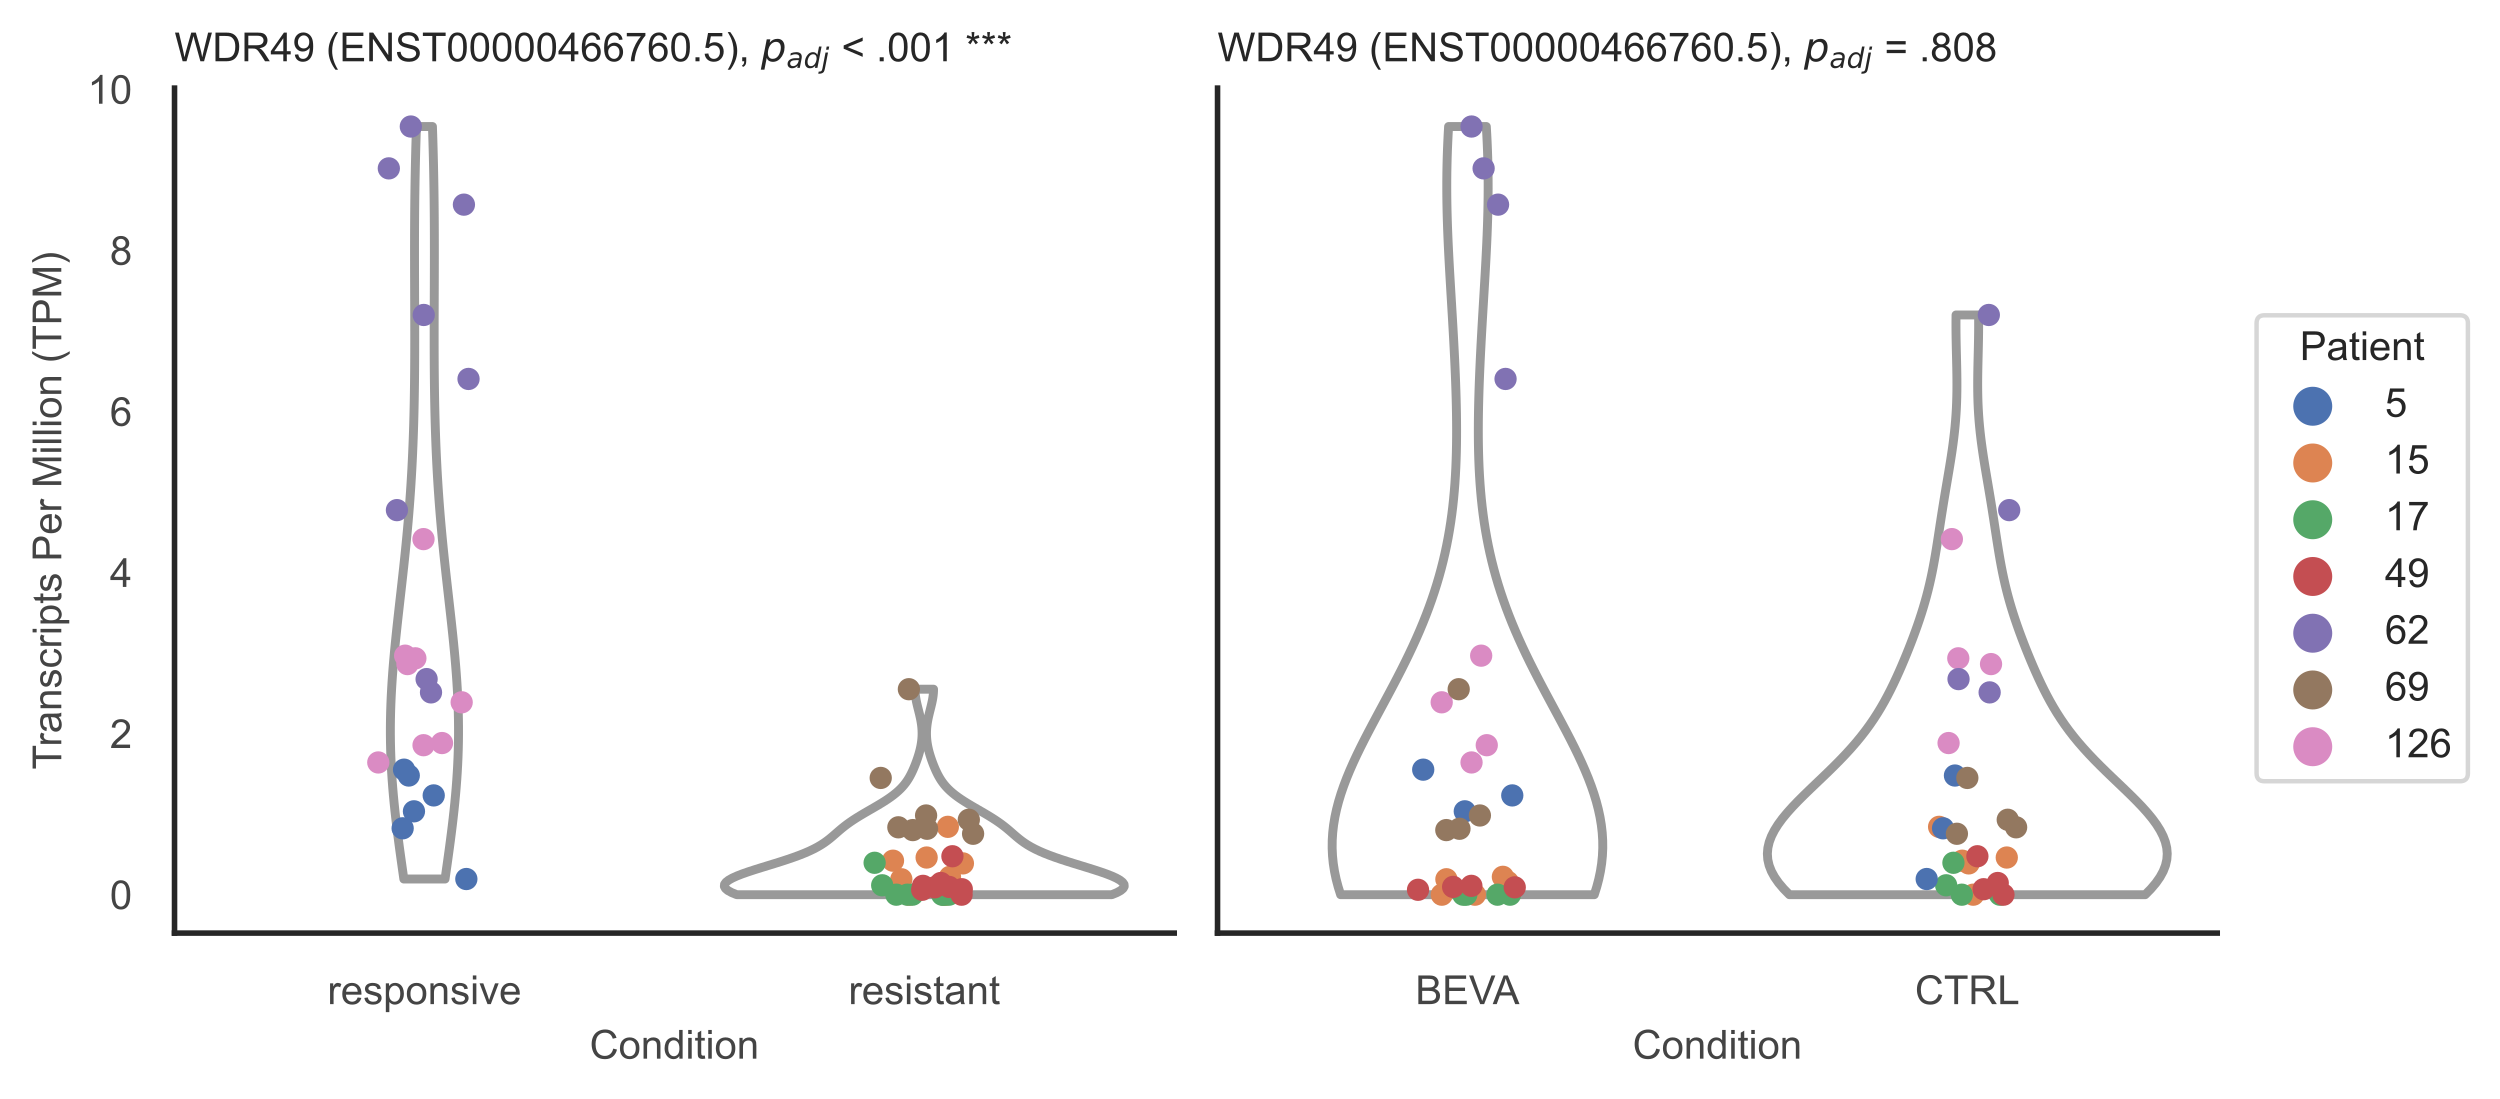 <?xml version="1.0" encoding="utf-8" standalone="no"?>
<!DOCTYPE svg PUBLIC "-//W3C//DTD SVG 1.1//EN"
  "http://www.w3.org/Graphics/SVG/1.1/DTD/svg11.dtd">
<!-- Created with matplotlib (https://matplotlib.org/) -->
<svg height="246.51pt" version="1.1" viewBox="0 0 560.895 246.51" width="560.895pt" xmlns="http://www.w3.org/2000/svg" xmlns:xlink="http://www.w3.org/1999/xlink">
 <defs>
  <style type="text/css">*{stroke-linecap:butt;stroke-linejoin:round;}</style>
 </defs>
 <g id="figure_1">
  <g id="patch_1">
   <path d="M 0 246.51 
L 560.895 246.51 
L 560.895 0 
L 0 0 
z
" style="fill:#ffffff;"/>
  </g>
  <g id="axes_1">
   <g id="patch_2">
    <path d="M 39.156 209.348 
L 263.444 209.348 
L 263.444 19.77 
L 39.156 19.77 
z
" style="fill:#ffffff;"/>
   </g>
   <g id="matplotlib.axis_1">
    <g id="xtick_1">
     <g id="text_1">
      <!-- responsive -->
      <g style="fill:#444444;" transform="translate(73.467 225.29)scale(0.09 -0.09)">
       <defs>
        <path d="M 6.5 0 
L 6.5 51.859 
L 14.406 51.859 
L 14.406 44 
Q 17.438 49.516 20 51.266 
Q 22.562 53.031 25.641 53.031 
Q 30.078 53.031 34.672 50.203 
L 31.641 42.047 
Q 28.422 43.953 25.203 43.953 
Q 22.312 43.953 20.016 42.219 
Q 17.719 40.484 16.75 37.406 
Q 15.281 32.719 15.281 27.156 
L 15.281 0 
z
" id="ArialMT-114"/>
        <path d="M 42.094 16.703 
L 51.172 15.578 
Q 49.031 7.625 43.219 3.219 
Q 37.406 -1.172 28.375 -1.172 
Q 17 -1.172 10.328 5.828 
Q 3.656 12.844 3.656 25.484 
Q 3.656 38.578 10.391 45.797 
Q 17.141 53.031 27.875 53.031 
Q 38.281 53.031 44.875 45.953 
Q 51.469 38.875 51.469 26.031 
Q 51.469 25.25 51.422 23.688 
L 12.75 23.688 
Q 13.234 15.141 17.578 10.594 
Q 21.922 6.062 28.422 6.062 
Q 33.25 6.062 36.672 8.594 
Q 40.094 11.141 42.094 16.703 
z
M 13.234 30.906 
L 42.188 30.906 
Q 41.609 37.453 38.875 40.719 
Q 34.672 45.797 27.984 45.797 
Q 21.922 45.797 17.797 41.75 
Q 13.672 37.703 13.234 30.906 
z
" id="ArialMT-101"/>
        <path d="M 3.078 15.484 
L 11.766 16.844 
Q 12.5 11.625 15.844 8.844 
Q 19.188 6.062 25.203 6.062 
Q 31.25 6.062 34.172 8.516 
Q 37.109 10.984 37.109 14.312 
Q 37.109 17.281 34.516 19 
Q 32.719 20.172 25.531 21.969 
Q 15.875 24.422 12.141 26.203 
Q 8.406 27.984 6.469 31.125 
Q 4.547 34.281 4.547 38.094 
Q 4.547 41.547 6.125 44.5 
Q 7.719 47.469 10.453 49.422 
Q 12.5 50.922 16.031 51.969 
Q 19.578 53.031 23.641 53.031 
Q 29.734 53.031 34.344 51.266 
Q 38.969 49.516 41.156 46.5 
Q 43.359 43.5 44.188 38.484 
L 35.594 37.312 
Q 35.016 41.312 32.203 43.547 
Q 29.391 45.797 24.266 45.797 
Q 18.219 45.797 15.625 43.797 
Q 13.031 41.797 13.031 39.109 
Q 13.031 37.406 14.109 36.031 
Q 15.188 34.625 17.484 33.688 
Q 18.797 33.203 25.25 31.453 
Q 34.578 28.953 38.25 27.359 
Q 41.938 25.781 44.031 22.75 
Q 46.141 19.734 46.141 15.234 
Q 46.141 10.844 43.578 6.953 
Q 41.016 3.078 36.172 0.953 
Q 31.344 -1.172 25.25 -1.172 
Q 15.141 -1.172 9.844 3.031 
Q 4.547 7.234 3.078 15.484 
z
" id="ArialMT-115"/>
        <path d="M 6.594 -19.875 
L 6.594 51.859 
L 14.594 51.859 
L 14.594 45.125 
Q 17.438 49.078 21 51.047 
Q 24.562 53.031 29.641 53.031 
Q 36.281 53.031 41.359 49.609 
Q 46.438 46.188 49.016 39.953 
Q 51.609 33.734 51.609 26.312 
Q 51.609 18.359 48.75 11.984 
Q 45.906 5.609 40.453 2.219 
Q 35.016 -1.172 29 -1.172 
Q 24.609 -1.172 21.109 0.688 
Q 17.625 2.547 15.375 5.375 
L 15.375 -19.875 
z
M 14.547 25.641 
Q 14.547 15.625 18.594 10.844 
Q 22.656 6.062 28.422 6.062 
Q 34.281 6.062 38.453 11.016 
Q 42.625 15.969 42.625 26.375 
Q 42.625 36.281 38.547 41.203 
Q 34.469 46.141 28.812 46.141 
Q 23.188 46.141 18.859 40.891 
Q 14.547 35.641 14.547 25.641 
z
" id="ArialMT-112"/>
        <path d="M 3.328 25.922 
Q 3.328 40.328 11.328 47.266 
Q 18.016 53.031 27.641 53.031 
Q 38.328 53.031 45.109 46.016 
Q 51.906 39.016 51.906 26.656 
Q 51.906 16.656 48.906 10.906 
Q 45.906 5.172 40.156 2 
Q 34.422 -1.172 27.641 -1.172 
Q 16.75 -1.172 10.031 5.812 
Q 3.328 12.797 3.328 25.922 
z
M 12.359 25.922 
Q 12.359 15.969 16.703 11.016 
Q 21.047 6.062 27.641 6.062 
Q 34.188 6.062 38.531 11.031 
Q 42.875 16.016 42.875 26.219 
Q 42.875 35.844 38.5 40.797 
Q 34.125 45.75 27.641 45.75 
Q 21.047 45.75 16.703 40.812 
Q 12.359 35.891 12.359 25.922 
z
" id="ArialMT-111"/>
        <path d="M 6.594 0 
L 6.594 51.859 
L 14.5 51.859 
L 14.5 44.484 
Q 20.219 53.031 31 53.031 
Q 35.688 53.031 39.625 51.344 
Q 43.562 49.656 45.516 46.922 
Q 47.469 44.188 48.25 40.438 
Q 48.734 37.984 48.734 31.891 
L 48.734 0 
L 39.938 0 
L 39.938 31.547 
Q 39.938 36.922 38.906 39.578 
Q 37.891 42.234 35.281 43.812 
Q 32.672 45.406 29.156 45.406 
Q 23.531 45.406 19.453 41.844 
Q 15.375 38.281 15.375 28.328 
L 15.375 0 
z
" id="ArialMT-110"/>
        <path d="M 6.641 61.469 
L 6.641 71.578 
L 15.438 71.578 
L 15.438 61.469 
z
M 6.641 0 
L 6.641 51.859 
L 15.438 51.859 
L 15.438 0 
z
" id="ArialMT-105"/>
        <path d="M 21 0 
L 1.266 51.859 
L 10.547 51.859 
L 21.688 20.797 
Q 23.484 15.766 25 10.359 
Q 26.172 14.453 28.266 20.219 
L 39.797 51.859 
L 48.828 51.859 
L 29.203 0 
z
" id="ArialMT-118"/>
       </defs>
       <use xlink:href="#ArialMT-114"/>
       <use x="33.301" xlink:href="#ArialMT-101"/>
       <use x="88.916" xlink:href="#ArialMT-115"/>
       <use x="138.916" xlink:href="#ArialMT-112"/>
       <use x="194.531" xlink:href="#ArialMT-111"/>
       <use x="250.146" xlink:href="#ArialMT-110"/>
       <use x="305.762" xlink:href="#ArialMT-115"/>
       <use x="355.762" xlink:href="#ArialMT-105"/>
       <use x="377.979" xlink:href="#ArialMT-118"/>
       <use x="427.979" xlink:href="#ArialMT-101"/>
      </g>
     </g>
    </g>
    <g id="xtick_2">
     <g id="text_2">
      <!-- resistant -->
      <g style="fill:#444444;" transform="translate(190.366 225.29)scale(0.09 -0.09)">
       <defs>
        <path d="M 25.781 7.859 
L 27.047 0.094 
Q 23.344 -0.688 20.406 -0.688 
Q 15.625 -0.688 12.984 0.828 
Q 10.359 2.344 9.281 4.812 
Q 8.203 7.281 8.203 15.188 
L 8.203 45.016 
L 1.766 45.016 
L 1.766 51.859 
L 8.203 51.859 
L 8.203 64.703 
L 16.938 69.969 
L 16.938 51.859 
L 25.781 51.859 
L 25.781 45.016 
L 16.938 45.016 
L 16.938 14.703 
Q 16.938 10.938 17.406 9.859 
Q 17.875 8.797 18.922 8.156 
Q 19.969 7.516 21.922 7.516 
Q 23.391 7.516 25.781 7.859 
z
" id="ArialMT-116"/>
        <path d="M 40.438 6.391 
Q 35.547 2.25 31.031 0.531 
Q 26.516 -1.172 21.344 -1.172 
Q 12.797 -1.172 8.203 3 
Q 3.609 7.172 3.609 13.672 
Q 3.609 17.484 5.344 20.625 
Q 7.078 23.781 9.891 25.688 
Q 12.703 27.594 16.219 28.562 
Q 18.797 29.25 24.031 29.891 
Q 34.672 31.156 39.703 32.906 
Q 39.75 34.719 39.75 35.203 
Q 39.75 40.578 37.25 42.781 
Q 33.891 45.75 27.25 45.75 
Q 21.047 45.75 18.094 43.578 
Q 15.141 41.406 13.719 35.891 
L 5.125 37.062 
Q 6.297 42.578 8.984 45.969 
Q 11.672 49.359 16.75 51.188 
Q 21.828 53.031 28.516 53.031 
Q 35.156 53.031 39.297 51.469 
Q 43.453 49.906 45.406 47.531 
Q 47.359 45.172 48.141 41.547 
Q 48.578 39.312 48.578 33.453 
L 48.578 21.734 
Q 48.578 9.469 49.141 6.219 
Q 49.703 2.984 51.375 0 
L 42.188 0 
Q 40.828 2.734 40.438 6.391 
z
M 39.703 26.031 
Q 34.906 24.078 25.344 22.703 
Q 19.922 21.922 17.672 20.938 
Q 15.438 19.969 14.203 18.094 
Q 12.984 16.219 12.984 13.922 
Q 12.984 10.406 15.641 8.062 
Q 18.312 5.719 23.438 5.719 
Q 28.516 5.719 32.469 7.938 
Q 36.422 10.156 38.281 14.016 
Q 39.703 17 39.703 22.797 
z
" id="ArialMT-97"/>
       </defs>
       <use xlink:href="#ArialMT-114"/>
       <use x="33.301" xlink:href="#ArialMT-101"/>
       <use x="88.916" xlink:href="#ArialMT-115"/>
       <use x="138.916" xlink:href="#ArialMT-105"/>
       <use x="161.133" xlink:href="#ArialMT-115"/>
       <use x="211.133" xlink:href="#ArialMT-116"/>
       <use x="238.916" xlink:href="#ArialMT-97"/>
       <use x="294.531" xlink:href="#ArialMT-110"/>
       <use x="350.146" xlink:href="#ArialMT-116"/>
      </g>
     </g>
    </g>
    <g id="text_3">
     <!-- Condition -->
     <g style="fill:#444444;" transform="translate(132.288 237.521)scale(0.09 -0.09)">
      <defs>
       <path d="M 58.797 25.094 
L 68.266 22.703 
Q 65.281 11.031 57.547 4.906 
Q 49.812 -1.219 38.625 -1.219 
Q 27.047 -1.219 19.797 3.484 
Q 12.547 8.203 8.766 17.141 
Q 4.984 26.078 4.984 36.328 
Q 4.984 47.516 9.25 55.828 
Q 13.531 64.156 21.406 68.469 
Q 29.297 72.797 38.766 72.797 
Q 49.516 72.797 56.828 67.328 
Q 64.156 61.859 67.047 51.953 
L 57.719 49.75 
Q 55.219 57.562 50.484 61.125 
Q 45.75 64.703 38.578 64.703 
Q 30.328 64.703 24.781 60.734 
Q 19.234 56.781 16.984 50.109 
Q 14.75 43.453 14.75 36.375 
Q 14.75 27.25 17.406 20.438 
Q 20.062 13.625 25.672 10.25 
Q 31.297 6.891 37.844 6.891 
Q 45.797 6.891 51.312 11.469 
Q 56.844 16.062 58.797 25.094 
z
" id="ArialMT-67"/>
       <path d="M 40.234 0 
L 40.234 6.547 
Q 35.297 -1.172 25.734 -1.172 
Q 19.531 -1.172 14.328 2.25 
Q 9.125 5.672 6.266 11.797 
Q 3.422 17.922 3.422 25.875 
Q 3.422 33.641 6 39.969 
Q 8.594 46.297 13.766 49.656 
Q 18.953 53.031 25.344 53.031 
Q 30.031 53.031 33.688 51.047 
Q 37.359 49.078 39.656 45.906 
L 39.656 71.578 
L 48.391 71.578 
L 48.391 0 
z
M 12.453 25.875 
Q 12.453 15.922 16.641 10.984 
Q 20.844 6.062 26.562 6.062 
Q 32.328 6.062 36.344 10.766 
Q 40.375 15.484 40.375 25.141 
Q 40.375 35.797 36.266 40.766 
Q 32.172 45.75 26.172 45.75 
Q 20.312 45.75 16.375 40.969 
Q 12.453 36.188 12.453 25.875 
z
" id="ArialMT-100"/>
      </defs>
      <use xlink:href="#ArialMT-67"/>
      <use x="72.217" xlink:href="#ArialMT-111"/>
      <use x="127.832" xlink:href="#ArialMT-110"/>
      <use x="183.447" xlink:href="#ArialMT-100"/>
      <use x="239.062" xlink:href="#ArialMT-105"/>
      <use x="261.279" xlink:href="#ArialMT-116"/>
      <use x="289.062" xlink:href="#ArialMT-105"/>
      <use x="311.279" xlink:href="#ArialMT-111"/>
      <use x="366.895" xlink:href="#ArialMT-110"/>
     </g>
    </g>
   </g>
   <g id="matplotlib.axis_2">
    <g id="ytick_1">
     <g id="text_4">
      <!-- 0 -->
      <g style="fill:#444444;" transform="translate(24.651 203.952)scale(0.09 -0.09)">
       <defs>
        <path d="M 4.156 35.297 
Q 4.156 48 6.766 55.734 
Q 9.375 63.484 14.516 67.672 
Q 19.672 71.875 27.484 71.875 
Q 33.25 71.875 37.594 69.547 
Q 41.938 67.234 44.766 62.859 
Q 47.609 58.5 49.219 52.219 
Q 50.828 45.953 50.828 35.297 
Q 50.828 22.703 48.234 14.969 
Q 45.656 7.234 40.5 3 
Q 35.359 -1.219 27.484 -1.219 
Q 17.141 -1.219 11.234 6.203 
Q 4.156 15.141 4.156 35.297 
z
M 13.188 35.297 
Q 13.188 17.672 17.312 11.828 
Q 21.438 6 27.484 6 
Q 33.547 6 37.672 11.859 
Q 41.797 17.719 41.797 35.297 
Q 41.797 52.984 37.672 58.781 
Q 33.547 64.594 27.391 64.594 
Q 21.344 64.594 17.719 59.469 
Q 13.188 52.938 13.188 35.297 
z
" id="ArialMT-48"/>
       </defs>
       <use xlink:href="#ArialMT-48"/>
      </g>
     </g>
    </g>
    <g id="ytick_2">
     <g id="text_5">
      <!-- 2 -->
      <g style="fill:#444444;" transform="translate(24.651 167.815)scale(0.09 -0.09)">
       <defs>
        <path d="M 50.344 8.453 
L 50.344 0 
L 3.031 0 
Q 2.938 3.172 4.047 6.109 
Q 5.859 10.938 9.828 15.625 
Q 13.812 20.312 21.344 26.469 
Q 33.016 36.031 37.109 41.625 
Q 41.219 47.219 41.219 52.203 
Q 41.219 57.422 37.469 61 
Q 33.734 64.594 27.734 64.594 
Q 21.391 64.594 17.578 60.781 
Q 13.766 56.984 13.719 50.25 
L 4.688 51.172 
Q 5.609 61.281 11.656 66.578 
Q 17.719 71.875 27.938 71.875 
Q 38.234 71.875 44.234 66.156 
Q 50.25 60.453 50.25 52 
Q 50.25 47.703 48.484 43.547 
Q 46.734 39.406 42.656 34.812 
Q 38.578 30.219 29.109 22.219 
Q 21.188 15.578 18.938 13.203 
Q 16.703 10.844 15.234 8.453 
z
" id="ArialMT-50"/>
       </defs>
       <use xlink:href="#ArialMT-50"/>
      </g>
     </g>
    </g>
    <g id="ytick_3">
     <g id="text_6">
      <!-- 4 -->
      <g style="fill:#444444;" transform="translate(24.651 131.678)scale(0.09 -0.09)">
       <defs>
        <path d="M 32.328 0 
L 32.328 17.141 
L 1.266 17.141 
L 1.266 25.203 
L 33.938 71.578 
L 41.109 71.578 
L 41.109 25.203 
L 50.781 25.203 
L 50.781 17.141 
L 41.109 17.141 
L 41.109 0 
z
M 32.328 25.203 
L 32.328 57.469 
L 9.906 25.203 
z
" id="ArialMT-52"/>
       </defs>
       <use xlink:href="#ArialMT-52"/>
      </g>
     </g>
    </g>
    <g id="ytick_4">
     <g id="text_7">
      <!-- 6 -->
      <g style="fill:#444444;" transform="translate(24.651 95.541)scale(0.09 -0.09)">
       <defs>
        <path d="M 49.75 54.047 
L 41.016 53.375 
Q 39.844 58.547 37.703 60.891 
Q 34.125 64.656 28.906 64.656 
Q 24.703 64.656 21.531 62.312 
Q 17.391 59.281 14.984 53.469 
Q 12.594 47.656 12.5 36.922 
Q 15.672 41.75 20.266 44.094 
Q 24.859 46.438 29.891 46.438 
Q 38.672 46.438 44.844 39.969 
Q 51.031 33.5 51.031 23.25 
Q 51.031 16.5 48.125 10.719 
Q 45.219 4.938 40.141 1.859 
Q 35.062 -1.219 28.609 -1.219 
Q 17.625 -1.219 10.688 6.859 
Q 3.766 14.938 3.766 33.5 
Q 3.766 54.25 11.422 63.672 
Q 18.109 71.875 29.438 71.875 
Q 37.891 71.875 43.281 67.141 
Q 48.688 62.406 49.75 54.047 
z
M 13.875 23.188 
Q 13.875 18.656 15.797 14.5 
Q 17.719 10.359 21.188 8.172 
Q 24.656 6 28.469 6 
Q 34.031 6 38.031 10.484 
Q 42.047 14.984 42.047 22.703 
Q 42.047 30.125 38.078 34.391 
Q 34.125 38.672 28.125 38.672 
Q 22.172 38.672 18.016 34.391 
Q 13.875 30.125 13.875 23.188 
z
" id="ArialMT-54"/>
       </defs>
       <use xlink:href="#ArialMT-54"/>
      </g>
     </g>
    </g>
    <g id="ytick_5">
     <g id="text_8">
      <!-- 8 -->
      <g style="fill:#444444;" transform="translate(24.651 59.404)scale(0.09 -0.09)">
       <defs>
        <path d="M 17.672 38.812 
Q 12.203 40.828 9.562 44.531 
Q 6.938 48.25 6.938 53.422 
Q 6.938 61.234 12.547 66.547 
Q 18.172 71.875 27.484 71.875 
Q 36.859 71.875 42.578 66.422 
Q 48.297 60.984 48.297 53.172 
Q 48.297 48.188 45.672 44.5 
Q 43.062 40.828 37.75 38.812 
Q 44.344 36.672 47.781 31.875 
Q 51.219 27.094 51.219 20.453 
Q 51.219 11.281 44.719 5.031 
Q 38.234 -1.219 27.641 -1.219 
Q 17.047 -1.219 10.547 5.047 
Q 4.047 11.328 4.047 20.703 
Q 4.047 27.688 7.594 32.391 
Q 11.141 37.109 17.672 38.812 
z
M 15.922 53.719 
Q 15.922 48.641 19.188 45.406 
Q 22.469 42.188 27.688 42.188 
Q 32.766 42.188 36.016 45.375 
Q 39.266 48.578 39.266 53.219 
Q 39.266 58.062 35.906 61.359 
Q 32.562 64.656 27.594 64.656 
Q 22.562 64.656 19.234 61.422 
Q 15.922 58.203 15.922 53.719 
z
M 13.094 20.656 
Q 13.094 16.891 14.875 13.375 
Q 16.656 9.859 20.172 7.922 
Q 23.688 6 27.734 6 
Q 34.031 6 38.125 10.047 
Q 42.234 14.109 42.234 20.359 
Q 42.234 26.703 38.016 30.859 
Q 33.797 35.016 27.438 35.016 
Q 21.234 35.016 17.156 30.906 
Q 13.094 26.812 13.094 20.656 
z
" id="ArialMT-56"/>
       </defs>
       <use xlink:href="#ArialMT-56"/>
      </g>
     </g>
    </g>
    <g id="ytick_6">
     <g id="text_9">
      <!-- 10 -->
      <g style="fill:#444444;" transform="translate(19.646 23.267)scale(0.09 -0.09)">
       <defs>
        <path d="M 37.25 0 
L 28.469 0 
L 28.469 56 
Q 25.297 52.984 20.141 49.953 
Q 14.984 46.922 10.891 45.406 
L 10.891 53.906 
Q 18.266 57.375 23.781 62.297 
Q 29.297 67.234 31.594 71.875 
L 37.25 71.875 
z
" id="ArialMT-49"/>
       </defs>
       <use xlink:href="#ArialMT-49"/>
       <use x="55.615" xlink:href="#ArialMT-48"/>
      </g>
     </g>
    </g>
    <g id="text_10">
     <!-- Transcripts Per Million (TPM) -->
     <g style="fill:#444444;" transform="translate(13.752 172.644)rotate(-90)scale(0.09 -0.09)">
      <defs>
       <path d="M 25.922 0 
L 25.922 63.141 
L 2.344 63.141 
L 2.344 71.578 
L 59.078 71.578 
L 59.078 63.141 
L 35.406 63.141 
L 35.406 0 
z
" id="ArialMT-84"/>
       <path d="M 40.438 19 
L 49.078 17.875 
Q 47.656 8.938 41.812 3.875 
Q 35.984 -1.172 27.484 -1.172 
Q 16.844 -1.172 10.375 5.781 
Q 3.906 12.75 3.906 25.734 
Q 3.906 34.125 6.688 40.422 
Q 9.469 46.734 15.156 49.875 
Q 20.844 53.031 27.547 53.031 
Q 35.984 53.031 41.359 48.75 
Q 46.734 44.484 48.25 36.625 
L 39.703 35.297 
Q 38.484 40.531 35.375 43.156 
Q 32.281 45.797 27.875 45.797 
Q 21.234 45.797 17.078 41.031 
Q 12.938 36.281 12.938 25.984 
Q 12.938 15.531 16.938 10.797 
Q 20.953 6.062 27.391 6.062 
Q 32.562 6.062 36.031 9.234 
Q 39.5 12.406 40.438 19 
z
" id="ArialMT-99"/>
       <path id="ArialMT-32"/>
       <path d="M 7.719 0 
L 7.719 71.578 
L 34.719 71.578 
Q 41.844 71.578 45.609 70.906 
Q 50.875 70.016 54.438 67.547 
Q 58.016 65.094 60.188 60.641 
Q 62.359 56.203 62.359 50.875 
Q 62.359 41.75 56.547 35.422 
Q 50.734 29.109 35.547 29.109 
L 17.188 29.109 
L 17.188 0 
z
M 17.188 37.547 
L 35.688 37.547 
Q 44.875 37.547 48.734 40.969 
Q 52.594 44.391 52.594 50.594 
Q 52.594 55.078 50.312 58.266 
Q 48.047 61.469 44.344 62.5 
Q 41.938 63.141 35.5 63.141 
L 17.188 63.141 
z
" id="ArialMT-80"/>
       <path d="M 7.422 0 
L 7.422 71.578 
L 21.688 71.578 
L 38.625 20.906 
Q 40.969 13.812 42.047 10.297 
Q 43.266 14.203 45.844 21.781 
L 62.984 71.578 
L 75.734 71.578 
L 75.734 0 
L 66.609 0 
L 66.609 59.906 
L 45.797 0 
L 37.25 0 
L 16.547 60.938 
L 16.547 0 
z
" id="ArialMT-77"/>
       <path d="M 6.391 0 
L 6.391 71.578 
L 15.188 71.578 
L 15.188 0 
z
" id="ArialMT-108"/>
       <path d="M 23.391 -21.047 
Q 16.109 -11.859 11.078 0.438 
Q 6.062 12.75 6.062 25.922 
Q 6.062 37.547 9.812 48.188 
Q 14.203 60.547 23.391 72.797 
L 29.688 72.797 
Q 23.781 62.641 21.875 58.297 
Q 18.891 51.562 17.188 44.234 
Q 15.094 35.109 15.094 25.875 
Q 15.094 2.391 29.688 -21.047 
z
" id="ArialMT-40"/>
       <path d="M 12.359 -21.047 
L 6.062 -21.047 
Q 20.656 2.391 20.656 25.875 
Q 20.656 35.062 18.562 44.094 
Q 16.891 51.422 13.922 58.156 
Q 12.016 62.547 6.062 72.797 
L 12.359 72.797 
Q 21.531 60.547 25.922 48.188 
Q 29.688 37.547 29.688 25.922 
Q 29.688 12.75 24.625 0.438 
Q 19.578 -11.859 12.359 -21.047 
z
" id="ArialMT-41"/>
      </defs>
      <use xlink:href="#ArialMT-84"/>
      <use x="57.334" xlink:href="#ArialMT-114"/>
      <use x="90.635" xlink:href="#ArialMT-97"/>
      <use x="146.25" xlink:href="#ArialMT-110"/>
      <use x="201.865" xlink:href="#ArialMT-115"/>
      <use x="251.865" xlink:href="#ArialMT-99"/>
      <use x="301.865" xlink:href="#ArialMT-114"/>
      <use x="335.166" xlink:href="#ArialMT-105"/>
      <use x="357.383" xlink:href="#ArialMT-112"/>
      <use x="412.998" xlink:href="#ArialMT-116"/>
      <use x="440.781" xlink:href="#ArialMT-115"/>
      <use x="490.781" xlink:href="#ArialMT-32"/>
      <use x="518.564" xlink:href="#ArialMT-80"/>
      <use x="585.264" xlink:href="#ArialMT-101"/>
      <use x="640.879" xlink:href="#ArialMT-114"/>
      <use x="674.18" xlink:href="#ArialMT-32"/>
      <use x="701.963" xlink:href="#ArialMT-77"/>
      <use x="785.264" xlink:href="#ArialMT-105"/>
      <use x="807.48" xlink:href="#ArialMT-108"/>
      <use x="829.697" xlink:href="#ArialMT-108"/>
      <use x="851.914" xlink:href="#ArialMT-105"/>
      <use x="874.131" xlink:href="#ArialMT-111"/>
      <use x="929.746" xlink:href="#ArialMT-110"/>
      <use x="985.361" xlink:href="#ArialMT-32"/>
      <use x="1013.145" xlink:href="#ArialMT-40"/>
      <use x="1046.445" xlink:href="#ArialMT-84"/>
      <use x="1107.529" xlink:href="#ArialMT-80"/>
      <use x="1174.229" xlink:href="#ArialMT-77"/>
      <use x="1257.529" xlink:href="#ArialMT-41"/>
     </g>
    </g>
   </g>
   <g id="PolyCollection_1">
    <defs>
     <path d="M 99.85 -49.294 
L 90.605 -49.294 
L 90.362 -51 
L 90.121 -52.705 
L 89.882 -54.41 
L 89.648 -56.116 
L 89.421 -57.821 
L 89.2 -59.526 
L 88.989 -61.232 
L 88.788 -62.937 
L 88.599 -64.642 
L 88.422 -66.348 
L 88.26 -68.053 
L 88.114 -69.758 
L 87.983 -71.464 
L 87.87 -73.169 
L 87.775 -74.874 
L 87.698 -76.58 
L 87.641 -78.285 
L 87.602 -79.99 
L 87.583 -81.696 
L 87.583 -83.401 
L 87.602 -85.106 
L 87.64 -86.812 
L 87.696 -88.517 
L 87.769 -90.222 
L 87.859 -91.928 
L 87.964 -93.633 
L 88.083 -95.338 
L 88.217 -97.044 
L 88.362 -98.749 
L 88.518 -100.454 
L 88.683 -102.16 
L 88.857 -103.865 
L 89.037 -105.57 
L 89.222 -107.276 
L 89.412 -108.981 
L 89.604 -110.686 
L 89.797 -112.392 
L 89.991 -114.097 
L 90.183 -115.802 
L 90.373 -117.508 
L 90.56 -119.213 
L 90.742 -120.918 
L 90.92 -122.624 
L 91.092 -124.329 
L 91.258 -126.034 
L 91.417 -127.74 
L 91.569 -129.445 
L 91.713 -131.15 
L 91.849 -132.856 
L 91.977 -134.561 
L 92.097 -136.266 
L 92.209 -137.972 
L 92.312 -139.677 
L 92.408 -141.382 
L 92.495 -143.088 
L 92.575 -144.793 
L 92.647 -146.498 
L 92.712 -148.204 
L 92.77 -149.909 
L 92.822 -151.614 
L 92.867 -153.32 
L 92.906 -155.025 
L 92.939 -156.73 
L 92.967 -158.436 
L 92.99 -160.141 
L 93.009 -161.846 
L 93.023 -163.552 
L 93.034 -165.257 
L 93.042 -166.962 
L 93.046 -168.668 
L 93.048 -170.373 
L 93.047 -172.078 
L 93.045 -173.784 
L 93.041 -175.489 
L 93.036 -177.194 
L 93.03 -178.9 
L 93.024 -180.605 
L 93.018 -182.31 
L 93.012 -184.016 
L 93.007 -185.721 
L 93.004 -187.426 
L 93.002 -189.132 
L 93.001 -190.837 
L 93.003 -192.542 
L 93.007 -194.248 
L 93.015 -195.953 
L 93.025 -197.658 
L 93.038 -199.364 
L 93.055 -201.069 
L 93.075 -202.774 
L 93.1 -204.48 
L 93.128 -206.185 
L 93.16 -207.89 
L 93.196 -209.596 
L 93.236 -211.301 
L 93.279 -213.006 
L 93.327 -214.712 
L 93.378 -216.417 
L 93.432 -218.122 
L 97.024 -218.122 
L 97.024 -218.122 
L 97.078 -216.417 
L 97.129 -214.712 
L 97.176 -213.006 
L 97.22 -211.301 
L 97.259 -209.596 
L 97.295 -207.89 
L 97.327 -206.185 
L 97.356 -204.48 
L 97.38 -202.774 
L 97.4 -201.069 
L 97.417 -199.364 
L 97.431 -197.658 
L 97.441 -195.953 
L 97.448 -194.248 
L 97.452 -192.542 
L 97.454 -190.837 
L 97.454 -189.132 
L 97.451 -187.426 
L 97.448 -185.721 
L 97.443 -184.016 
L 97.437 -182.31 
L 97.431 -180.605 
L 97.425 -178.9 
L 97.42 -177.194 
L 97.415 -175.489 
L 97.411 -173.784 
L 97.408 -172.078 
L 97.408 -170.373 
L 97.409 -168.668 
L 97.414 -166.962 
L 97.421 -165.257 
L 97.432 -163.552 
L 97.446 -161.846 
L 97.465 -160.141 
L 97.488 -158.436 
L 97.516 -156.73 
L 97.55 -155.025 
L 97.589 -153.32 
L 97.634 -151.614 
L 97.685 -149.909 
L 97.743 -148.204 
L 97.808 -146.498 
L 97.88 -144.793 
L 97.96 -143.088 
L 98.048 -141.382 
L 98.143 -139.677 
L 98.247 -137.972 
L 98.358 -136.266 
L 98.478 -134.561 
L 98.606 -132.856 
L 98.743 -131.15 
L 98.887 -129.445 
L 99.038 -127.74 
L 99.197 -126.034 
L 99.363 -124.329 
L 99.535 -122.624 
L 99.713 -120.918 
L 99.896 -119.213 
L 100.083 -117.508 
L 100.273 -115.802 
L 100.465 -114.097 
L 100.658 -112.392 
L 100.851 -110.686 
L 101.043 -108.981 
L 101.233 -107.276 
L 101.418 -105.57 
L 101.599 -103.865 
L 101.772 -102.16 
L 101.938 -100.454 
L 102.094 -98.749 
L 102.239 -97.044 
L 102.372 -95.338 
L 102.492 -93.633 
L 102.597 -91.928 
L 102.686 -90.222 
L 102.76 -88.517 
L 102.815 -86.812 
L 102.853 -85.106 
L 102.872 -83.401 
L 102.872 -81.696 
L 102.853 -79.99 
L 102.815 -78.285 
L 102.757 -76.58 
L 102.68 -74.874 
L 102.585 -73.169 
L 102.472 -71.464 
L 102.342 -69.758 
L 102.195 -68.053 
L 102.033 -66.348 
L 101.857 -64.642 
L 101.667 -62.937 
L 101.466 -61.232 
L 101.255 -59.526 
L 101.035 -57.821 
L 100.807 -56.116 
L 100.573 -54.41 
L 100.335 -52.705 
L 100.093 -51 
L 99.85 -49.294 
z
" id="mb7497f6fab" style="stroke:#999999;stroke-width:2;"/>
    </defs>
    <g clip-path="url(#p1d65320244)">
     <use style="fill:#ffffff;stroke:#999999;stroke-width:2;" x="0" xlink:href="#mb7497f6fab" y="246.51"/>
    </g>
   </g>
   <g id="PolyCollection_2">
    <defs>
     <path d="M 249.437 -45.779 
L 165.306 -45.779 
L 164.165 -46.244 
L 163.314 -46.71 
L 162.764 -47.176 
L 162.514 -47.641 
L 162.559 -48.107 
L 162.885 -48.573 
L 163.471 -49.038 
L 164.291 -49.504 
L 165.314 -49.97 
L 166.507 -50.436 
L 167.834 -50.901 
L 169.259 -51.367 
L 170.746 -51.833 
L 172.261 -52.298 
L 173.774 -52.764 
L 175.256 -53.23 
L 176.685 -53.695 
L 178.041 -54.161 
L 179.311 -54.627 
L 180.486 -55.092 
L 181.561 -55.558 
L 182.537 -56.024 
L 183.417 -56.489 
L 184.208 -56.955 
L 184.922 -57.421 
L 185.571 -57.886 
L 186.169 -58.352 
L 186.731 -58.818 
L 187.271 -59.283 
L 187.804 -59.749 
L 188.343 -60.215 
L 188.9 -60.68 
L 189.482 -61.146 
L 190.097 -61.612 
L 190.749 -62.077 
L 191.437 -62.543 
L 192.161 -63.009 
L 192.916 -63.475 
L 193.696 -63.94 
L 194.494 -64.406 
L 195.3 -64.872 
L 196.106 -65.337 
L 196.901 -65.803 
L 197.677 -66.269 
L 198.425 -66.734 
L 199.138 -67.2 
L 199.81 -67.666 
L 200.438 -68.131 
L 201.019 -68.597 
L 201.552 -69.063 
L 202.038 -69.528 
L 202.478 -69.994 
L 202.876 -70.46 
L 203.236 -70.925 
L 203.561 -71.391 
L 203.856 -71.857 
L 204.126 -72.322 
L 204.374 -72.788 
L 204.604 -73.254 
L 204.82 -73.719 
L 205.023 -74.185 
L 205.216 -74.651 
L 205.4 -75.116 
L 205.575 -75.582 
L 205.742 -76.048 
L 205.901 -76.514 
L 206.05 -76.979 
L 206.19 -77.445 
L 206.319 -77.911 
L 206.437 -78.376 
L 206.542 -78.842 
L 206.634 -79.308 
L 206.712 -79.773 
L 206.776 -80.239 
L 206.825 -80.705 
L 206.859 -81.17 
L 206.877 -81.636 
L 206.88 -82.102 
L 206.868 -82.567 
L 206.84 -83.033 
L 206.798 -83.499 
L 206.742 -83.964 
L 206.673 -84.43 
L 206.592 -84.896 
L 206.5 -85.361 
L 206.398 -85.827 
L 206.29 -86.293 
L 206.176 -86.758 
L 206.059 -87.224 
L 205.941 -87.69 
L 205.826 -88.155 
L 205.716 -88.621 
L 205.614 -89.087 
L 205.523 -89.552 
L 205.444 -90.018 
L 205.38 -90.484 
L 205.333 -90.95 
L 205.305 -91.415 
L 205.295 -91.881 
L 209.448 -91.881 
L 209.448 -91.881 
L 209.439 -91.415 
L 209.41 -90.95 
L 209.363 -90.484 
L 209.3 -90.018 
L 209.221 -89.552 
L 209.129 -89.087 
L 209.027 -88.621 
L 208.917 -88.155 
L 208.802 -87.69 
L 208.685 -87.224 
L 208.568 -86.758 
L 208.454 -86.293 
L 208.345 -85.827 
L 208.244 -85.361 
L 208.152 -84.896 
L 208.07 -84.43 
L 208.001 -83.964 
L 207.945 -83.499 
L 207.903 -83.033 
L 207.876 -82.567 
L 207.863 -82.102 
L 207.866 -81.636 
L 207.885 -81.17 
L 207.918 -80.705 
L 207.967 -80.239 
L 208.031 -79.773 
L 208.109 -79.308 
L 208.202 -78.842 
L 208.307 -78.376 
L 208.424 -77.911 
L 208.553 -77.445 
L 208.693 -76.979 
L 208.843 -76.514 
L 209.001 -76.048 
L 209.168 -75.582 
L 209.343 -75.116 
L 209.527 -74.651 
L 209.72 -74.185 
L 209.923 -73.719 
L 210.139 -73.254 
L 210.369 -72.788 
L 210.617 -72.322 
L 210.887 -71.857 
L 211.182 -71.391 
L 211.508 -70.925 
L 211.867 -70.46 
L 212.265 -69.994 
L 212.706 -69.528 
L 213.192 -69.063 
L 213.725 -68.597 
L 214.305 -68.131 
L 214.933 -67.666 
L 215.606 -67.2 
L 216.319 -66.734 
L 217.067 -66.269 
L 217.842 -65.803 
L 218.637 -65.337 
L 219.443 -64.872 
L 220.249 -64.406 
L 221.047 -63.94 
L 221.828 -63.475 
L 222.583 -63.009 
L 223.307 -62.543 
L 223.995 -62.077 
L 224.646 -61.612 
L 225.261 -61.146 
L 225.844 -60.68 
L 226.4 -60.215 
L 226.939 -59.749 
L 227.472 -59.283 
L 228.013 -58.818 
L 228.574 -58.352 
L 229.172 -57.886 
L 229.821 -57.421 
L 230.535 -56.955 
L 231.327 -56.489 
L 232.207 -56.024 
L 233.182 -55.558 
L 234.257 -55.092 
L 235.432 -54.627 
L 236.702 -54.161 
L 238.059 -53.695 
L 239.487 -53.23 
L 240.97 -52.764 
L 242.482 -52.298 
L 243.997 -51.833 
L 245.484 -51.367 
L 246.909 -50.901 
L 248.236 -50.436 
L 249.429 -49.97 
L 250.453 -49.504 
L 251.273 -49.038 
L 251.859 -48.573 
L 252.184 -48.107 
L 252.229 -47.641 
L 251.98 -47.176 
L 251.429 -46.71 
L 250.579 -46.244 
L 249.437 -45.779 
z
" id="m464d584115" style="stroke:#999999;stroke-width:2;"/>
    </defs>
    <g clip-path="url(#p1d65320244)">
     <use style="fill:#ffffff;stroke:#999999;stroke-width:2;" x="0" xlink:href="#m464d584115" y="246.51"/>
    </g>
   </g>
   <g id="PathCollection_1"/>
   <g id="PathCollection_2"/>
   <g id="PathCollection_3"/>
   <g id="PathCollection_4"/>
   <g id="PathCollection_5"/>
   <g id="PathCollection_6"/>
   <g id="PathCollection_7"/>
   <g id="patch_3">
    <path d="M 39.156 209.348 
L 39.156 19.77 
" style="fill:none;stroke:#262626;stroke-linecap:square;stroke-linejoin:miter;stroke-width:1.25;"/>
   </g>
   <g id="patch_4">
    <path d="M 39.156 209.348 
L 263.444 209.348 
" style="fill:none;stroke:#262626;stroke-linecap:square;stroke-linejoin:miter;stroke-width:1.25;"/>
   </g>
   <g id="PathCollection_8">
    <defs>
     <path d="M 0 2.5 
C 0.663 2.5 1.299 2.237 1.768 1.768 
C 2.237 1.299 2.5 0.663 2.5 -0 
C 2.5 -0.663 2.237 -1.299 1.768 -1.768 
C 1.299 -2.237 0.663 -2.5 0 -2.5 
C -0.663 -2.5 -1.299 -2.237 -1.768 -1.768 
C -2.237 -1.299 -2.5 -0.663 -2.5 0 
C -2.5 0.663 -2.237 1.299 -1.768 1.768 
C -1.299 2.237 -0.663 2.5 0 2.5 
z
" id="C0_0_c4f471b467"/>
    </defs>
    <g clip-path="url(#p1d65320244)">
     <use style="fill:#da8bc3;" x="103.579" xlink:href="#C0_0_c4f471b467" y="157.567"/>
    </g>
    <g clip-path="url(#p1d65320244)">
     <use style="fill:#da8bc3;" x="95.024" xlink:href="#C0_0_c4f471b467" y="167.191"/>
    </g>
    <g clip-path="url(#p1d65320244)">
     <use style="fill:#da8bc3;" x="84.872" xlink:href="#C0_0_c4f471b467" y="171.063"/>
    </g>
    <g clip-path="url(#p1d65320244)">
     <use style="fill:#da8bc3;" x="90.897" xlink:href="#C0_0_c4f471b467" y="147.104"/>
    </g>
    <g clip-path="url(#p1d65320244)">
     <use style="fill:#da8bc3;" x="91.415" xlink:href="#C0_0_c4f471b467" y="148.993"/>
    </g>
    <g clip-path="url(#p1d65320244)">
     <use style="fill:#da8bc3;" x="95.013" xlink:href="#C0_0_c4f471b467" y="120.953"/>
    </g>
    <g clip-path="url(#p1d65320244)">
     <use style="fill:#da8bc3;" x="93.193" xlink:href="#C0_0_c4f471b467" y="147.698"/>
    </g>
    <g clip-path="url(#p1d65320244)">
     <use style="fill:#da8bc3;" x="99.166" xlink:href="#C0_0_c4f471b467" y="166.709"/>
    </g>
    <g clip-path="url(#p1d65320244)">
     <use style="fill:#4c72b0;" x="90.649" xlink:href="#C0_0_c4f471b467" y="172.679"/>
    </g>
    <g clip-path="url(#p1d65320244)">
     <use style="fill:#4c72b0;" x="97.309" xlink:href="#C0_0_c4f471b467" y="178.458"/>
    </g>
    <g clip-path="url(#p1d65320244)">
     <use style="fill:#4c72b0;" x="92.874" xlink:href="#C0_0_c4f471b467" y="182.027"/>
    </g>
    <g clip-path="url(#p1d65320244)">
     <use style="fill:#4c72b0;" x="104.628" xlink:href="#C0_0_c4f471b467" y="197.215"/>
    </g>
    <g clip-path="url(#p1d65320244)">
     <use style="fill:#4c72b0;" x="91.709" xlink:href="#C0_0_c4f471b467" y="173.995"/>
    </g>
    <g clip-path="url(#p1d65320244)">
     <use style="fill:#4c72b0;" x="90.337" xlink:href="#C0_0_c4f471b467" y="185.836"/>
    </g>
    <g clip-path="url(#p1d65320244)">
     <use style="fill:#8172b3;" x="104.084" xlink:href="#C0_0_c4f471b467" y="45.914"/>
    </g>
    <g clip-path="url(#p1d65320244)">
     <use style="fill:#8172b3;" x="87.237" xlink:href="#C0_0_c4f471b467" y="37.775"/>
    </g>
    <g clip-path="url(#p1d65320244)">
     <use style="fill:#8172b3;" x="92.173" xlink:href="#C0_0_c4f471b467" y="28.387"/>
    </g>
    <g clip-path="url(#p1d65320244)">
     <use style="fill:#8172b3;" x="105.118" xlink:href="#C0_0_c4f471b467" y="85.018"/>
    </g>
    <g clip-path="url(#p1d65320244)">
     <use style="fill:#8172b3;" x="96.699" xlink:href="#C0_0_c4f471b467" y="155.344"/>
    </g>
    <g clip-path="url(#p1d65320244)">
     <use style="fill:#8172b3;" x="95.069" xlink:href="#C0_0_c4f471b467" y="70.665"/>
    </g>
    <g clip-path="url(#p1d65320244)">
     <use style="fill:#8172b3;" x="89.056" xlink:href="#C0_0_c4f471b467" y="114.45"/>
    </g>
    <g clip-path="url(#p1d65320244)">
     <use style="fill:#8172b3;" x="95.714" xlink:href="#C0_0_c4f471b467" y="152.361"/>
    </g>
   </g>
   <g id="PathCollection_9">
    <defs>
     <path d="M 0 2.5 
C 0.663 2.5 1.299 2.237 1.768 1.768 
C 2.237 1.299 2.5 0.663 2.5 -0 
C 2.5 -0.663 2.237 -1.299 1.768 -1.768 
C 1.299 -2.237 0.663 -2.5 0 -2.5 
C -0.663 -2.5 -1.299 -2.237 -1.768 -1.768 
C -2.237 -1.299 -2.5 -0.663 -2.5 0 
C -2.5 0.663 -2.237 1.299 -1.768 1.768 
C -1.299 2.237 -0.663 2.5 0 2.5 
z
" id="C1_0_6edc1bb4c8"/>
    </defs>
    <g clip-path="url(#p1d65320244)">
     <use style="fill:#dd8452;" x="203.963" xlink:href="#C1_0_6edc1bb4c8" y="200.731"/>
    </g>
    <g clip-path="url(#p1d65320244)">
     <use style="fill:#dd8452;" x="202.221" xlink:href="#C1_0_6edc1bb4c8" y="197.267"/>
    </g>
    <g clip-path="url(#p1d65320244)">
     <use style="fill:#dd8452;" x="212.099" xlink:href="#C1_0_6edc1bb4c8" y="197.865"/>
    </g>
    <g clip-path="url(#p1d65320244)">
     <use style="fill:#dd8452;" x="212.137" xlink:href="#C1_0_6edc1bb4c8" y="200.731"/>
    </g>
    <g clip-path="url(#p1d65320244)">
     <use style="fill:#dd8452;" x="213.137" xlink:href="#C1_0_6edc1bb4c8" y="196.723"/>
    </g>
    <g clip-path="url(#p1d65320244)">
     <use style="fill:#dd8452;" x="216.035" xlink:href="#C1_0_6edc1bb4c8" y="193.71"/>
    </g>
    <g clip-path="url(#p1d65320244)">
     <use style="fill:#dd8452;" x="200.352" xlink:href="#C1_0_6edc1bb4c8" y="193.105"/>
    </g>
    <g clip-path="url(#p1d65320244)">
     <use style="fill:#dd8452;" x="207.898" xlink:href="#C1_0_6edc1bb4c8" y="192.393"/>
    </g>
    <g clip-path="url(#p1d65320244)">
     <use style="fill:#dd8452;" x="211.723" xlink:href="#C1_0_6edc1bb4c8" y="200.731"/>
    </g>
    <g clip-path="url(#p1d65320244)">
     <use style="fill:#dd8452;" x="212.657" xlink:href="#C1_0_6edc1bb4c8" y="185.507"/>
    </g>
    <g clip-path="url(#p1d65320244)">
     <use style="fill:#55a868;" x="211.384" xlink:href="#C1_0_6edc1bb4c8" y="200.731"/>
    </g>
    <g clip-path="url(#p1d65320244)">
     <use style="fill:#55a868;" x="201.097" xlink:href="#C1_0_6edc1bb4c8" y="200.731"/>
    </g>
    <g clip-path="url(#p1d65320244)">
     <use style="fill:#55a868;" x="203.568" xlink:href="#C1_0_6edc1bb4c8" y="200.731"/>
    </g>
    <g clip-path="url(#p1d65320244)">
     <use style="fill:#55a868;" x="204.702" xlink:href="#C1_0_6edc1bb4c8" y="200.731"/>
    </g>
    <g clip-path="url(#p1d65320244)">
     <use style="fill:#55a868;" x="212.894" xlink:href="#C1_0_6edc1bb4c8" y="200.731"/>
    </g>
    <g clip-path="url(#p1d65320244)">
     <use style="fill:#55a868;" x="211.759" xlink:href="#C1_0_6edc1bb4c8" y="200.731"/>
    </g>
    <g clip-path="url(#p1d65320244)">
     <use style="fill:#55a868;" x="197.928" xlink:href="#C1_0_6edc1bb4c8" y="198.622"/>
    </g>
    <g clip-path="url(#p1d65320244)">
     <use style="fill:#55a868;" x="196.23" xlink:href="#C1_0_6edc1bb4c8" y="193.574"/>
    </g>
    <g clip-path="url(#p1d65320244)">
     <use style="fill:#c44e52;" x="209.686" xlink:href="#C1_0_6edc1bb4c8" y="199.078"/>
    </g>
    <g clip-path="url(#p1d65320244)">
     <use style="fill:#c44e52;" x="207.086" xlink:href="#C1_0_6edc1bb4c8" y="198.748"/>
    </g>
    <g clip-path="url(#p1d65320244)">
     <use style="fill:#c44e52;" x="212.94" xlink:href="#C1_0_6edc1bb4c8" y="198.985"/>
    </g>
    <g clip-path="url(#p1d65320244)">
     <use style="fill:#c44e52;" x="206.896" xlink:href="#C1_0_6edc1bb4c8" y="199.631"/>
    </g>
    <g clip-path="url(#p1d65320244)">
     <use style="fill:#c44e52;" x="213.682" xlink:href="#C1_0_6edc1bb4c8" y="192.105"/>
    </g>
    <g clip-path="url(#p1d65320244)">
     <use style="fill:#c44e52;" x="211.091" xlink:href="#C1_0_6edc1bb4c8" y="198.108"/>
    </g>
    <g clip-path="url(#p1d65320244)">
     <use style="fill:#c44e52;" x="215.786" xlink:href="#C1_0_6edc1bb4c8" y="199.502"/>
    </g>
    <g clip-path="url(#p1d65320244)">
     <use style="fill:#c44e52;" x="215.737" xlink:href="#C1_0_6edc1bb4c8" y="200.731"/>
    </g>
    <g clip-path="url(#p1d65320244)">
     <use style="fill:#937860;" x="203.915" xlink:href="#C1_0_6edc1bb4c8" y="154.629"/>
    </g>
    <g clip-path="url(#p1d65320244)">
     <use style="fill:#937860;" x="207.994" xlink:href="#C1_0_6edc1bb4c8" y="185.941"/>
    </g>
    <g clip-path="url(#p1d65320244)">
     <use style="fill:#937860;" x="207.776" xlink:href="#C1_0_6edc1bb4c8" y="182.961"/>
    </g>
    <g clip-path="url(#p1d65320244)">
     <use style="fill:#937860;" x="204.793" xlink:href="#C1_0_6edc1bb4c8" y="186.237"/>
    </g>
    <g clip-path="url(#p1d65320244)">
     <use style="fill:#937860;" x="217.364" xlink:href="#C1_0_6edc1bb4c8" y="183.919"/>
    </g>
    <g clip-path="url(#p1d65320244)">
     <use style="fill:#937860;" x="201.555" xlink:href="#C1_0_6edc1bb4c8" y="185.613"/>
    </g>
    <g clip-path="url(#p1d65320244)">
     <use style="fill:#937860;" x="218.321" xlink:href="#C1_0_6edc1bb4c8" y="187.063"/>
    </g>
    <g clip-path="url(#p1d65320244)">
     <use style="fill:#937860;" x="197.597" xlink:href="#C1_0_6edc1bb4c8" y="174.535"/>
    </g>
   </g>
   <g id="text_11">
    <!-- WDR49 (ENST00000466760.5), $p_{adj}$ &lt; .001 *** -->
    <g style="fill:#262626;" transform="translate(39.156 13.77)scale(0.09 -0.09)">
     <defs>
      <path d="M 20.219 0 
L 1.219 71.578 
L 10.938 71.578 
L 21.828 24.656 
Q 23.578 17.281 24.859 10.016 
Q 27.594 21.484 28.078 23.25 
L 41.703 71.578 
L 53.125 71.578 
L 63.375 35.359 
Q 67.234 21.875 68.953 10.016 
Q 70.312 16.797 72.516 25.594 
L 83.734 71.578 
L 93.266 71.578 
L 73.641 0 
L 64.5 0 
L 49.422 54.547 
Q 47.516 61.375 47.172 62.938 
Q 46.047 58.016 45.062 54.547 
L 29.891 0 
z
" id="ArialMT-87"/>
      <path d="M 7.719 0 
L 7.719 71.578 
L 32.375 71.578 
Q 40.719 71.578 45.125 70.562 
Q 51.266 69.141 55.609 65.438 
Q 61.281 60.641 64.078 53.188 
Q 66.891 45.75 66.891 36.188 
Q 66.891 28.031 64.984 21.734 
Q 63.094 15.438 60.109 11.297 
Q 57.125 7.172 53.578 4.797 
Q 50.047 2.438 45.047 1.219 
Q 40.047 0 33.547 0 
z
M 17.188 8.453 
L 32.469 8.453 
Q 39.547 8.453 43.578 9.766 
Q 47.609 11.078 50 13.484 
Q 53.375 16.844 55.25 22.531 
Q 57.125 28.219 57.125 36.328 
Q 57.125 47.562 53.438 53.594 
Q 49.75 59.625 44.484 61.672 
Q 40.672 63.141 32.234 63.141 
L 17.188 63.141 
z
" id="ArialMT-68"/>
      <path d="M 7.859 0 
L 7.859 71.578 
L 39.594 71.578 
Q 49.172 71.578 54.141 69.641 
Q 59.125 67.719 62.109 62.828 
Q 65.094 57.953 65.094 52.047 
Q 65.094 44.438 60.156 39.203 
Q 55.219 33.984 44.922 32.562 
Q 48.688 30.766 50.641 29 
Q 54.781 25.203 58.5 19.484 
L 70.953 0 
L 59.031 0 
L 49.562 14.891 
Q 45.406 21.344 42.719 24.75 
Q 40.047 28.172 37.922 29.531 
Q 35.797 30.906 33.594 31.453 
Q 31.984 31.781 28.328 31.781 
L 17.328 31.781 
L 17.328 0 
z
M 17.328 39.984 
L 37.703 39.984 
Q 44.188 39.984 47.844 41.328 
Q 51.516 42.672 53.422 45.625 
Q 55.328 48.578 55.328 52.047 
Q 55.328 57.125 51.641 60.391 
Q 47.953 63.672 39.984 63.672 
L 17.328 63.672 
z
" id="ArialMT-82"/>
      <path d="M 5.469 16.547 
L 13.922 17.328 
Q 14.984 11.375 18.016 8.688 
Q 21.047 6 25.781 6 
Q 29.828 6 32.875 7.859 
Q 35.938 9.719 37.891 12.812 
Q 39.844 15.922 41.156 21.188 
Q 42.484 26.469 42.484 31.938 
Q 42.484 32.516 42.438 33.688 
Q 39.797 29.5 35.234 26.875 
Q 30.672 24.266 25.344 24.266 
Q 16.453 24.266 10.297 30.703 
Q 4.156 37.156 4.156 47.703 
Q 4.156 58.594 10.578 65.234 
Q 17 71.875 26.656 71.875 
Q 33.641 71.875 39.422 68.109 
Q 45.219 64.359 48.219 57.391 
Q 51.219 50.438 51.219 37.25 
Q 51.219 23.531 48.234 15.406 
Q 45.266 7.281 39.375 3.031 
Q 33.5 -1.219 25.594 -1.219 
Q 17.188 -1.219 11.859 3.438 
Q 6.547 8.109 5.469 16.547 
z
M 41.453 48.141 
Q 41.453 55.719 37.422 60.156 
Q 33.406 64.594 27.734 64.594 
Q 21.875 64.594 17.531 59.812 
Q 13.188 55.031 13.188 47.406 
Q 13.188 40.578 17.312 36.297 
Q 21.438 32.031 27.484 32.031 
Q 33.594 32.031 37.516 36.297 
Q 41.453 40.578 41.453 48.141 
z
" id="ArialMT-57"/>
      <path d="M 7.906 0 
L 7.906 71.578 
L 59.672 71.578 
L 59.672 63.141 
L 17.391 63.141 
L 17.391 41.219 
L 56.984 41.219 
L 56.984 32.812 
L 17.391 32.812 
L 17.391 8.453 
L 61.328 8.453 
L 61.328 0 
z
" id="ArialMT-69"/>
      <path d="M 7.625 0 
L 7.625 71.578 
L 17.328 71.578 
L 54.938 15.375 
L 54.938 71.578 
L 64.016 71.578 
L 64.016 0 
L 54.297 0 
L 16.703 56.25 
L 16.703 0 
z
" id="ArialMT-78"/>
      <path d="M 4.5 23 
L 13.422 23.781 
Q 14.062 18.406 16.375 14.969 
Q 18.703 11.531 23.578 9.406 
Q 28.469 7.281 34.578 7.281 
Q 39.984 7.281 44.141 8.891 
Q 48.297 10.5 50.312 13.297 
Q 52.344 16.109 52.344 19.438 
Q 52.344 22.797 50.391 25.312 
Q 48.438 27.828 43.953 29.547 
Q 41.062 30.672 31.203 33.031 
Q 21.344 35.406 17.391 37.5 
Q 12.25 40.188 9.734 44.156 
Q 7.234 48.141 7.234 53.078 
Q 7.234 58.5 10.297 63.203 
Q 13.375 67.922 19.281 70.359 
Q 25.203 72.797 32.422 72.797 
Q 40.375 72.797 46.453 70.234 
Q 52.547 67.672 55.812 62.688 
Q 59.078 57.719 59.328 51.422 
L 50.25 50.734 
Q 49.516 57.516 45.281 60.984 
Q 41.062 64.453 32.812 64.453 
Q 24.219 64.453 20.281 61.297 
Q 16.359 58.156 16.359 53.719 
Q 16.359 49.859 19.141 47.359 
Q 21.875 44.875 33.422 42.266 
Q 44.969 39.656 49.266 37.703 
Q 55.516 34.812 58.484 30.391 
Q 61.469 25.984 61.469 20.219 
Q 61.469 14.5 58.203 9.438 
Q 54.938 4.391 48.797 1.578 
Q 42.672 -1.219 35.016 -1.219 
Q 25.297 -1.219 18.719 1.609 
Q 12.156 4.438 8.422 10.125 
Q 4.688 15.828 4.5 23 
z
" id="ArialMT-83"/>
      <path d="M 4.734 62.203 
L 4.734 70.656 
L 51.078 70.656 
L 51.078 63.812 
Q 44.234 56.547 37.516 44.484 
Q 30.812 32.422 27.156 19.672 
Q 24.516 10.688 23.781 0 
L 14.75 0 
Q 14.891 8.453 18.062 20.406 
Q 21.234 32.375 27.172 43.484 
Q 33.109 54.594 39.797 62.203 
z
" id="ArialMT-55"/>
      <path d="M 9.078 0 
L 9.078 10.016 
L 19.094 10.016 
L 19.094 0 
z
" id="ArialMT-46"/>
      <path d="M 4.156 18.75 
L 13.375 19.531 
Q 14.406 12.797 18.141 9.391 
Q 21.875 6 27.156 6 
Q 33.5 6 37.891 10.781 
Q 42.281 15.578 42.281 23.484 
Q 42.281 31 38.062 35.344 
Q 33.844 39.703 27 39.703 
Q 22.75 39.703 19.328 37.766 
Q 15.922 35.844 13.969 32.766 
L 5.719 33.844 
L 12.641 70.609 
L 48.25 70.609 
L 48.25 62.203 
L 19.672 62.203 
L 15.828 42.969 
Q 22.266 47.469 29.344 47.469 
Q 38.719 47.469 45.156 40.969 
Q 51.609 34.469 51.609 24.266 
Q 51.609 14.547 45.953 7.469 
Q 39.062 -1.219 27.156 -1.219 
Q 17.391 -1.219 11.203 4.25 
Q 5.031 9.719 4.156 18.75 
z
" id="ArialMT-53"/>
      <path d="M 8.891 0 
L 8.891 10.016 
L 18.891 10.016 
L 18.891 0 
Q 18.891 -5.516 16.938 -8.906 
Q 14.984 -12.312 10.75 -14.156 
L 8.297 -10.406 
Q 11.078 -9.188 12.391 -6.812 
Q 13.719 -4.438 13.875 0 
z
" id="ArialMT-44"/>
      <path d="M 49.609 33.688 
Q 49.609 40.875 46.484 44.672 
Q 43.359 48.484 37.5 48.484 
Q 33.5 48.484 29.859 46.438 
Q 26.219 44.391 23.391 40.484 
Q 20.609 36.625 18.938 31.156 
Q 17.281 25.688 17.281 20.312 
Q 17.281 13.484 20.406 9.797 
Q 23.531 6.109 29.297 6.109 
Q 33.547 6.109 37.188 8.109 
Q 40.828 10.109 43.406 13.922 
Q 46.188 17.922 47.891 23.344 
Q 49.609 28.766 49.609 33.688 
z
M 21.781 46.391 
Q 25.391 51.125 30.297 53.562 
Q 35.203 56 41.219 56 
Q 49.609 56 54.25 50.5 
Q 58.891 45.016 58.891 35.109 
Q 58.891 27 56 19.656 
Q 53.125 12.312 47.703 6.5 
Q 44.094 2.641 39.547 0.609 
Q 35.016 -1.422 29.984 -1.422 
Q 24.172 -1.422 20.219 1 
Q 16.266 3.422 14.312 8.203 
L 8.688 -20.797 
L -0.297 -20.797 
L 14.406 54.688 
L 23.391 54.688 
z
" id="DejaVuSans-Oblique-112"/>
      <path d="M 53.719 31.203 
L 47.609 0 
L 38.625 0 
L 40.281 8.297 
Q 36.328 3.422 31.266 1 
Q 26.219 -1.422 20.016 -1.422 
Q 13.031 -1.422 8.562 2.844 
Q 4.109 7.125 4.109 13.812 
Q 4.109 23.391 11.75 28.953 
Q 19.391 34.516 32.812 34.516 
L 45.312 34.516 
L 45.797 36.922 
Q 45.906 37.312 45.953 37.766 
Q 46 38.234 46 39.203 
Q 46 43.562 42.453 45.969 
Q 38.922 48.391 32.516 48.391 
Q 28.125 48.391 23.5 47.266 
Q 18.891 46.141 14.016 43.891 
L 15.578 52.203 
Q 20.656 54.109 25.516 55.047 
Q 30.375 56 34.906 56 
Q 44.578 56 49.625 51.797 
Q 54.688 47.609 54.688 39.594 
Q 54.688 37.984 54.438 35.812 
Q 54.203 33.641 53.719 31.203 
z
M 44 27.484 
L 35.016 27.484 
Q 23.969 27.484 18.672 24.531 
Q 13.375 21.578 13.375 15.375 
Q 13.375 11.078 16.078 8.641 
Q 18.797 6.203 23.578 6.203 
Q 30.906 6.203 36.375 11.453 
Q 41.844 16.703 43.609 25.484 
z
" id="DejaVuSans-Oblique-97"/>
      <path d="M 41.797 8.203 
Q 38.188 3.469 33.25 1.016 
Q 28.328 -1.422 22.312 -1.422 
Q 14.109 -1.422 9.344 4.172 
Q 4.594 9.766 4.594 19.484 
Q 4.594 27.594 7.469 34.938 
Q 10.359 42.281 15.828 48.094 
Q 19.438 51.953 23.969 53.969 
Q 28.516 56 33.5 56 
Q 38.766 56 42.797 53.453 
Q 46.828 50.922 49.031 46.188 
L 54.891 75.984 
L 63.922 75.984 
L 49.125 0 
L 40.094 0 
z
M 13.922 21.094 
Q 13.922 14.016 17.109 10.062 
Q 20.312 6.109 25.984 6.109 
Q 30.172 6.109 33.766 8.125 
Q 37.359 10.156 40.094 14.109 
Q 42.969 18.219 44.625 23.578 
Q 46.297 28.953 46.297 34.188 
Q 46.297 40.969 43.094 44.766 
Q 39.891 48.578 34.281 48.578 
Q 30.031 48.578 26.359 46.578 
Q 22.703 44.578 20.125 40.828 
Q 17.281 36.766 15.594 31.391 
Q 13.922 26.031 13.922 21.094 
z
" id="DejaVuSans-Oblique-100"/>
      <path d="M 14.5 54.688 
L 23.484 54.688 
L 12.703 -0.984 
L 12.641 -1.219 
Q 10.844 -10.547 8.5 -14.016 
Q 6.297 -17.281 2.062 -19.031 
Q -2.156 -20.797 -7.906 -20.797 
L -11.281 -20.797 
L -9.812 -13.188 
L -7.516 -13.188 
Q -2.25 -13.188 -0.016 -10.984 
Q 2.203 -8.797 3.719 -0.984 
z
M 18.703 75.984 
L 27.688 75.984 
L 25.484 64.594 
L 16.5 64.594 
z
" id="DejaVuSans-Oblique-106"/>
      <path d="M 5.469 31.297 
L 5.469 39.5 
L 52.875 59.516 
L 52.875 50.781 
L 15.281 35.359 
L 52.875 19.781 
L 52.875 11.031 
z
" id="ArialMT-60"/>
      <path d="M 3.125 58.453 
L 5.375 65.375 
Q 13.141 62.641 16.656 60.641 
Q 15.719 69.484 15.672 72.797 
L 22.75 72.797 
Q 22.609 67.969 21.625 60.688 
Q 26.656 63.234 33.156 65.375 
L 35.406 58.453 
Q 29.203 56.391 23.25 55.719 
Q 26.219 53.125 31.641 46.484 
L 25.781 42.328 
Q 22.953 46.188 19.094 52.828 
Q 15.484 45.953 12.75 42.328 
L 6.984 46.484 
Q 12.641 53.469 15.094 55.719 
Q 8.797 56.938 3.125 58.453 
z
" id="ArialMT-42"/>
     </defs>
     <use transform="translate(0 0.203)" xlink:href="#ArialMT-87"/>
     <use transform="translate(94.385 0.203)" xlink:href="#ArialMT-68"/>
     <use transform="translate(166.602 0.203)" xlink:href="#ArialMT-82"/>
     <use transform="translate(238.818 0.203)" xlink:href="#ArialMT-52"/>
     <use transform="translate(294.434 0.203)" xlink:href="#ArialMT-57"/>
     <use transform="translate(350.049 0.203)" xlink:href="#ArialMT-32"/>
     <use transform="translate(377.832 0.203)" xlink:href="#ArialMT-40"/>
     <use transform="translate(411.133 0.203)" xlink:href="#ArialMT-69"/>
     <use transform="translate(477.832 0.203)" xlink:href="#ArialMT-78"/>
     <use transform="translate(550.049 0.203)" xlink:href="#ArialMT-83"/>
     <use transform="translate(616.748 0.203)" xlink:href="#ArialMT-84"/>
     <use transform="translate(677.832 0.203)" xlink:href="#ArialMT-48"/>
     <use transform="translate(733.447 0.203)" xlink:href="#ArialMT-48"/>
     <use transform="translate(789.062 0.203)" xlink:href="#ArialMT-48"/>
     <use transform="translate(844.678 0.203)" xlink:href="#ArialMT-48"/>
     <use transform="translate(900.293 0.203)" xlink:href="#ArialMT-48"/>
     <use transform="translate(955.908 0.203)" xlink:href="#ArialMT-52"/>
     <use transform="translate(1011.523 0.203)" xlink:href="#ArialMT-54"/>
     <use transform="translate(1067.139 0.203)" xlink:href="#ArialMT-54"/>
     <use transform="translate(1122.754 0.203)" xlink:href="#ArialMT-55"/>
     <use transform="translate(1178.369 0.203)" xlink:href="#ArialMT-54"/>
     <use transform="translate(1233.984 0.203)" xlink:href="#ArialMT-48"/>
     <use transform="translate(1289.6 0.203)" xlink:href="#ArialMT-46"/>
     <use transform="translate(1317.383 0.203)" xlink:href="#ArialMT-53"/>
     <use transform="translate(1372.998 0.203)" xlink:href="#ArialMT-41"/>
     <use transform="translate(1406.299 0.203)" xlink:href="#ArialMT-44"/>
     <use transform="translate(1434.082 0.203)" xlink:href="#ArialMT-32"/>
     <use transform="translate(1461.865 0.203)" xlink:href="#DejaVuSans-Oblique-112"/>
     <use transform="translate(1525.342 -16.203)scale(0.7)" xlink:href="#DejaVuSans-Oblique-97"/>
     <use transform="translate(1568.237 -16.203)scale(0.7)" xlink:href="#DejaVuSans-Oblique-100"/>
     <use transform="translate(1612.671 -16.203)scale(0.7)" xlink:href="#DejaVuSans-Oblique-106"/>
     <use transform="translate(1634.854 0.203)" xlink:href="#ArialMT-32"/>
     <use transform="translate(1662.637 0.203)" xlink:href="#ArialMT-60"/>
     <use transform="translate(1721.035 0.203)" xlink:href="#ArialMT-32"/>
     <use transform="translate(1748.818 0.203)" xlink:href="#ArialMT-46"/>
     <use transform="translate(1776.602 0.203)" xlink:href="#ArialMT-48"/>
     <use transform="translate(1832.217 0.203)" xlink:href="#ArialMT-48"/>
     <use transform="translate(1887.832 0.203)" xlink:href="#ArialMT-49"/>
     <use transform="translate(1943.447 0.203)" xlink:href="#ArialMT-32"/>
     <use transform="translate(1971.23 0.203)" xlink:href="#ArialMT-42"/>
     <use transform="translate(2010.146 0.203)" xlink:href="#ArialMT-42"/>
     <use transform="translate(2049.062 0.203)" xlink:href="#ArialMT-42"/>
    </g>
   </g>
  </g>
  <g id="axes_2">
   <g id="patch_5">
    <path d="M 273.164 209.348 
L 497.452 209.348 
L 497.452 19.77 
L 273.164 19.77 
z
" style="fill:#ffffff;"/>
   </g>
   <g id="matplotlib.axis_3">
    <g id="xtick_3">
     <g id="text_12">
      <!-- BEVA -->
      <g style="fill:#444444;" transform="translate(317.561 225.29)scale(0.09 -0.09)">
       <defs>
        <path d="M 7.328 0 
L 7.328 71.578 
L 34.188 71.578 
Q 42.391 71.578 47.344 69.406 
Q 52.297 67.234 55.094 62.719 
Q 57.906 58.203 57.906 53.266 
Q 57.906 48.688 55.422 44.625 
Q 52.938 40.578 47.906 38.094 
Q 54.391 36.188 57.875 31.594 
Q 61.375 27 61.375 20.75 
Q 61.375 15.719 59.25 11.391 
Q 57.125 7.078 54 4.734 
Q 50.875 2.391 46.156 1.188 
Q 41.453 0 34.625 0 
z
M 16.797 41.5 
L 32.281 41.5 
Q 38.578 41.5 41.312 42.328 
Q 44.922 43.406 46.75 45.891 
Q 48.578 48.391 48.578 52.156 
Q 48.578 55.719 46.875 58.422 
Q 45.172 61.141 41.984 62.141 
Q 38.812 63.141 31.109 63.141 
L 16.797 63.141 
z
M 16.797 8.453 
L 34.625 8.453 
Q 39.203 8.453 41.062 8.797 
Q 44.344 9.375 46.531 10.734 
Q 48.734 12.109 50.141 14.719 
Q 51.562 17.328 51.562 20.75 
Q 51.562 24.75 49.516 27.703 
Q 47.469 30.672 43.828 31.859 
Q 40.188 33.062 33.344 33.062 
L 16.797 33.062 
z
" id="ArialMT-66"/>
        <path d="M 28.172 0 
L 0.438 71.578 
L 10.688 71.578 
L 29.297 19.578 
Q 31.547 13.328 33.062 7.859 
Q 34.719 13.719 36.922 19.578 
L 56.25 71.578 
L 65.922 71.578 
L 37.891 0 
z
" id="ArialMT-86"/>
        <path d="M -0.141 0 
L 27.344 71.578 
L 37.547 71.578 
L 66.844 0 
L 56.062 0 
L 47.703 21.688 
L 17.781 21.688 
L 9.906 0 
z
M 20.516 29.391 
L 44.781 29.391 
L 37.312 49.219 
Q 33.891 58.25 32.234 64.062 
Q 30.859 57.172 28.375 50.391 
z
" id="ArialMT-65"/>
       </defs>
       <use xlink:href="#ArialMT-66"/>
       <use x="66.699" xlink:href="#ArialMT-69"/>
       <use x="133.398" xlink:href="#ArialMT-86"/>
       <use x="192.723" xlink:href="#ArialMT-65"/>
      </g>
     </g>
    </g>
    <g id="xtick_4">
     <g id="text_13">
      <!-- CTRL -->
      <g style="fill:#444444;" transform="translate(429.629 225.29)scale(0.09 -0.09)">
       <defs>
        <path d="M 7.328 0 
L 7.328 71.578 
L 16.797 71.578 
L 16.797 8.453 
L 52.047 8.453 
L 52.047 0 
z
" id="ArialMT-76"/>
       </defs>
       <use xlink:href="#ArialMT-67"/>
       <use x="72.217" xlink:href="#ArialMT-84"/>
       <use x="133.301" xlink:href="#ArialMT-82"/>
       <use x="205.518" xlink:href="#ArialMT-76"/>
      </g>
     </g>
    </g>
    <g id="text_14">
     <!-- Condition -->
     <g style="fill:#444444;" transform="translate(366.296 237.521)scale(0.09 -0.09)">
      <use xlink:href="#ArialMT-67"/>
      <use x="72.217" xlink:href="#ArialMT-111"/>
      <use x="127.832" xlink:href="#ArialMT-110"/>
      <use x="183.447" xlink:href="#ArialMT-100"/>
      <use x="239.062" xlink:href="#ArialMT-105"/>
      <use x="261.279" xlink:href="#ArialMT-116"/>
      <use x="289.062" xlink:href="#ArialMT-105"/>
      <use x="311.279" xlink:href="#ArialMT-111"/>
      <use x="366.895" xlink:href="#ArialMT-110"/>
     </g>
    </g>
   </g>
   <g id="matplotlib.axis_4">
    <g id="ytick_7"/>
    <g id="ytick_8"/>
    <g id="ytick_9"/>
    <g id="ytick_10"/>
    <g id="ytick_11"/>
    <g id="ytick_12"/>
   </g>
   <g id="PolyCollection_3">
    <defs>
     <path d="M 357.69 -45.779 
L 300.781 -45.779 
L 300.233 -47.52 
L 299.774 -49.26 
L 299.408 -51.001 
L 299.135 -52.742 
L 298.959 -54.483 
L 298.879 -56.224 
L 298.894 -57.965 
L 299.004 -59.706 
L 299.205 -61.446 
L 299.495 -63.187 
L 299.869 -64.928 
L 300.324 -66.669 
L 300.853 -68.41 
L 301.45 -70.151 
L 302.111 -71.891 
L 302.828 -73.632 
L 303.596 -75.373 
L 304.406 -77.114 
L 305.253 -78.855 
L 306.131 -80.596 
L 307.032 -82.337 
L 307.95 -84.077 
L 308.88 -85.818 
L 309.816 -87.559 
L 310.752 -89.3 
L 311.684 -91.041 
L 312.606 -92.782 
L 313.515 -94.522 
L 314.407 -96.263 
L 315.278 -98.004 
L 316.125 -99.745 
L 316.946 -101.486 
L 317.738 -103.227 
L 318.499 -104.968 
L 319.228 -106.708 
L 319.923 -108.449 
L 320.583 -110.19 
L 321.207 -111.931 
L 321.795 -113.672 
L 322.346 -115.413 
L 322.861 -117.153 
L 323.339 -118.894 
L 323.782 -120.635 
L 324.189 -122.376 
L 324.561 -124.117 
L 324.899 -125.858 
L 325.204 -127.599 
L 325.478 -129.339 
L 325.721 -131.08 
L 325.936 -132.821 
L 326.122 -134.562 
L 326.282 -136.303 
L 326.418 -138.044 
L 326.53 -139.784 
L 326.621 -141.525 
L 326.691 -143.266 
L 326.743 -145.007 
L 326.777 -146.748 
L 326.796 -148.489 
L 326.8 -150.229 
L 326.79 -151.97 
L 326.769 -153.711 
L 326.736 -155.452 
L 326.694 -157.193 
L 326.642 -158.934 
L 326.582 -160.675 
L 326.515 -162.415 
L 326.44 -164.156 
L 326.36 -165.897 
L 326.275 -167.638 
L 326.184 -169.379 
L 326.09 -171.12 
L 325.992 -172.86 
L 325.892 -174.601 
L 325.789 -176.342 
L 325.685 -178.083 
L 325.58 -179.824 
L 325.476 -181.565 
L 325.373 -183.306 
L 325.272 -185.046 
L 325.174 -186.787 
L 325.08 -188.528 
L 324.991 -190.269 
L 324.909 -192.01 
L 324.834 -193.751 
L 324.767 -195.491 
L 324.71 -197.232 
L 324.663 -198.973 
L 324.628 -200.714 
L 324.604 -202.455 
L 324.594 -204.196 
L 324.596 -205.937 
L 324.613 -207.677 
L 324.644 -209.418 
L 324.688 -211.159 
L 324.747 -212.9 
L 324.82 -214.641 
L 324.905 -216.382 
L 325.004 -218.122 
L 333.467 -218.122 
L 333.467 -218.122 
L 333.566 -216.382 
L 333.652 -214.641 
L 333.724 -212.9 
L 333.783 -211.159 
L 333.828 -209.418 
L 333.859 -207.677 
L 333.875 -205.937 
L 333.878 -204.196 
L 333.867 -202.455 
L 333.844 -200.714 
L 333.809 -198.973 
L 333.762 -197.232 
L 333.705 -195.491 
L 333.638 -193.751 
L 333.563 -192.01 
L 333.48 -190.269 
L 333.392 -188.528 
L 333.298 -186.787 
L 333.2 -185.046 
L 333.099 -183.306 
L 332.996 -181.565 
L 332.891 -179.824 
L 332.787 -178.083 
L 332.683 -176.342 
L 332.58 -174.601 
L 332.479 -172.86 
L 332.381 -171.12 
L 332.287 -169.379 
L 332.197 -167.638 
L 332.111 -165.897 
L 332.031 -164.156 
L 331.957 -162.415 
L 331.889 -160.675 
L 331.83 -158.934 
L 331.778 -157.193 
L 331.735 -155.452 
L 331.703 -153.711 
L 331.681 -151.97 
L 331.672 -150.229 
L 331.676 -148.489 
L 331.694 -146.748 
L 331.729 -145.007 
L 331.78 -143.266 
L 331.851 -141.525 
L 331.941 -139.784 
L 332.054 -138.044 
L 332.189 -136.303 
L 332.349 -134.562 
L 332.536 -132.821 
L 332.75 -131.08 
L 332.993 -129.339 
L 333.267 -127.599 
L 333.573 -125.858 
L 333.911 -124.117 
L 334.283 -122.376 
L 334.69 -120.635 
L 335.132 -118.894 
L 335.611 -117.153 
L 336.125 -115.413 
L 336.677 -113.672 
L 337.265 -111.931 
L 337.889 -110.19 
L 338.549 -108.449 
L 339.243 -106.708 
L 339.972 -104.968 
L 340.733 -103.227 
L 341.525 -101.486 
L 342.346 -99.745 
L 343.193 -98.004 
L 344.065 -96.263 
L 344.956 -94.522 
L 345.865 -92.782 
L 346.788 -91.041 
L 347.72 -89.3 
L 348.656 -87.559 
L 349.591 -85.818 
L 350.521 -84.077 
L 351.44 -82.337 
L 352.341 -80.596 
L 353.218 -78.855 
L 354.065 -77.114 
L 354.876 -75.373 
L 355.643 -73.632 
L 356.36 -71.891 
L 357.021 -70.151 
L 357.619 -68.41 
L 358.148 -66.669 
L 358.602 -64.928 
L 358.977 -63.187 
L 359.266 -61.446 
L 359.468 -59.706 
L 359.577 -57.965 
L 359.593 -56.224 
L 359.513 -54.483 
L 359.336 -52.742 
L 359.064 -51.001 
L 358.697 -49.26 
L 358.238 -47.52 
L 357.69 -45.779 
z
" id="mfea05a870a" style="stroke:#999999;stroke-width:2;"/>
    </defs>
    <g clip-path="url(#pbf5b954c8f)">
     <use style="fill:#ffffff;stroke:#999999;stroke-width:2;" x="0" xlink:href="#mfea05a870a" y="246.51"/>
    </g>
   </g>
   <g id="PolyCollection_4">
    <defs>
     <path d="M 481.291 -45.779 
L 401.469 -45.779 
L 400.179 -47.093 
L 399.067 -48.406 
L 398.147 -49.72 
L 397.427 -51.034 
L 396.916 -52.348 
L 396.614 -53.662 
L 396.522 -54.975 
L 396.635 -56.289 
L 396.944 -57.603 
L 397.44 -58.917 
L 398.108 -60.23 
L 398.932 -61.544 
L 399.894 -62.858 
L 400.976 -64.172 
L 402.156 -65.486 
L 403.414 -66.799 
L 404.731 -68.113 
L 406.086 -69.427 
L 407.46 -70.741 
L 408.837 -72.055 
L 410.201 -73.368 
L 411.539 -74.682 
L 412.839 -75.996 
L 414.093 -77.31 
L 415.293 -78.624 
L 416.435 -79.937 
L 417.516 -81.251 
L 418.536 -82.565 
L 419.495 -83.879 
L 420.396 -85.193 
L 421.242 -86.506 
L 422.038 -87.82 
L 422.788 -89.134 
L 423.498 -90.448 
L 424.172 -91.762 
L 424.816 -93.075 
L 425.433 -94.389 
L 426.029 -95.703 
L 426.605 -97.017 
L 427.164 -98.331 
L 427.707 -99.644 
L 428.237 -100.958 
L 428.752 -102.272 
L 429.252 -103.586 
L 429.736 -104.9 
L 430.204 -106.213 
L 430.653 -107.527 
L 431.083 -108.841 
L 431.491 -110.155 
L 431.878 -111.468 
L 432.242 -112.782 
L 432.583 -114.096 
L 432.902 -115.41 
L 433.2 -116.724 
L 433.477 -118.037 
L 433.735 -119.351 
L 433.978 -120.665 
L 434.206 -121.979 
L 434.424 -123.293 
L 434.634 -124.606 
L 434.838 -125.92 
L 435.039 -127.234 
L 435.239 -128.548 
L 435.441 -129.862 
L 435.645 -131.175 
L 435.854 -132.489 
L 436.066 -133.803 
L 436.282 -135.117 
L 436.502 -136.431 
L 436.724 -137.744 
L 436.947 -139.058 
L 437.169 -140.372 
L 437.387 -141.686 
L 437.6 -143 
L 437.805 -144.313 
L 438 -145.627 
L 438.182 -146.941 
L 438.349 -148.255 
L 438.501 -149.569 
L 438.634 -150.882 
L 438.749 -152.196 
L 438.845 -153.51 
L 438.922 -154.824 
L 438.979 -156.137 
L 439.019 -157.451 
L 439.043 -158.765 
L 439.051 -160.079 
L 439.047 -161.393 
L 439.032 -162.706 
L 439.009 -164.02 
L 438.98 -165.334 
L 438.949 -166.648 
L 438.917 -167.962 
L 438.888 -169.275 
L 438.863 -170.589 
L 438.845 -171.903 
L 438.836 -173.217 
L 438.838 -174.531 
L 438.851 -175.844 
L 443.909 -175.844 
L 443.909 -175.844 
L 443.922 -174.531 
L 443.923 -173.217 
L 443.914 -171.903 
L 443.897 -170.589 
L 443.872 -169.275 
L 443.843 -167.962 
L 443.811 -166.648 
L 443.78 -165.334 
L 443.751 -164.02 
L 443.728 -162.706 
L 443.713 -161.393 
L 443.708 -160.079 
L 443.717 -158.765 
L 443.74 -157.451 
L 443.78 -156.137 
L 443.838 -154.824 
L 443.915 -153.51 
L 444.011 -152.196 
L 444.125 -150.882 
L 444.259 -149.569 
L 444.41 -148.255 
L 444.578 -146.941 
L 444.76 -145.627 
L 444.954 -144.313 
L 445.159 -143 
L 445.372 -141.686 
L 445.591 -140.372 
L 445.813 -139.058 
L 446.036 -137.744 
L 446.258 -136.431 
L 446.477 -135.117 
L 446.694 -133.803 
L 446.906 -132.489 
L 447.114 -131.175 
L 447.319 -129.862 
L 447.52 -128.548 
L 447.721 -127.234 
L 447.922 -125.92 
L 448.126 -124.606 
L 448.336 -123.293 
L 448.553 -121.979 
L 448.782 -120.665 
L 449.024 -119.351 
L 449.283 -118.037 
L 449.56 -116.724 
L 449.857 -115.41 
L 450.176 -114.096 
L 450.517 -112.782 
L 450.882 -111.468 
L 451.268 -110.155 
L 451.677 -108.841 
L 452.106 -107.527 
L 452.556 -106.213 
L 453.023 -104.9 
L 453.508 -103.586 
L 454.008 -102.272 
L 454.523 -100.958 
L 455.052 -99.644 
L 455.596 -98.331 
L 456.155 -97.017 
L 456.731 -95.703 
L 457.326 -94.389 
L 457.944 -93.075 
L 458.587 -91.762 
L 459.262 -90.448 
L 459.971 -89.134 
L 460.722 -87.82 
L 461.517 -86.506 
L 462.364 -85.193 
L 463.265 -83.879 
L 464.224 -82.565 
L 465.243 -81.251 
L 466.325 -79.937 
L 467.467 -78.624 
L 468.667 -77.31 
L 469.92 -75.996 
L 471.22 -74.682 
L 472.558 -73.368 
L 473.922 -72.055 
L 475.3 -70.741 
L 476.674 -69.427 
L 478.029 -68.113 
L 479.345 -66.799 
L 480.604 -65.486 
L 481.784 -64.172 
L 482.865 -62.858 
L 483.828 -61.544 
L 484.652 -60.23 
L 485.32 -58.917 
L 485.815 -57.603 
L 486.125 -56.289 
L 486.237 -54.975 
L 486.145 -53.662 
L 485.844 -52.348 
L 485.332 -51.034 
L 484.613 -49.72 
L 483.693 -48.406 
L 482.581 -47.093 
L 481.291 -45.779 
z
" id="me2c29d4367" style="stroke:#999999;stroke-width:2;"/>
    </defs>
    <g clip-path="url(#pbf5b954c8f)">
     <use style="fill:#ffffff;stroke:#999999;stroke-width:2;" x="0" xlink:href="#me2c29d4367" y="246.51"/>
    </g>
   </g>
   <g id="PathCollection_10"/>
   <g id="PathCollection_11"/>
   <g id="PathCollection_12"/>
   <g id="PathCollection_13"/>
   <g id="PathCollection_14"/>
   <g id="PathCollection_15"/>
   <g id="PathCollection_16"/>
   <g id="patch_6">
    <path d="M 273.164 209.348 
L 273.164 19.77 
" style="fill:none;stroke:#262626;stroke-linecap:square;stroke-linejoin:miter;stroke-width:1.25;"/>
   </g>
   <g id="patch_7">
    <path d="M 273.164 209.348 
L 497.452 209.348 
" style="fill:none;stroke:#262626;stroke-linecap:square;stroke-linejoin:miter;stroke-width:1.25;"/>
   </g>
   <g id="PathCollection_17">
    <defs>
     <path d="M 0 2.5 
C 0.663 2.5 1.299 2.237 1.768 1.768 
C 2.237 1.299 2.5 0.663 2.5 -0 
C 2.5 -0.663 2.237 -1.299 1.768 -1.768 
C 1.299 -2.237 0.663 -2.5 0 -2.5 
C -0.663 -2.5 -1.299 -2.237 -1.768 -1.768 
C -2.237 -1.299 -2.5 -0.663 -2.5 0 
C -2.5 0.663 -2.237 1.299 -1.768 1.768 
C -1.299 2.237 -0.663 2.5 0 2.5 
z
" id="C2_0_be9dcdf033"/>
    </defs>
    <g clip-path="url(#pbf5b954c8f)">
     <use style="fill:#da8bc3;" x="323.455" xlink:href="#C2_0_be9dcdf033" y="157.567"/>
    </g>
    <g clip-path="url(#pbf5b954c8f)">
     <use style="fill:#da8bc3;" x="333.568" xlink:href="#C2_0_be9dcdf033" y="167.191"/>
    </g>
    <g clip-path="url(#pbf5b954c8f)">
     <use style="fill:#da8bc3;" x="330.15" xlink:href="#C2_0_be9dcdf033" y="171.063"/>
    </g>
    <g clip-path="url(#pbf5b954c8f)">
     <use style="fill:#da8bc3;" x="332.313" xlink:href="#C2_0_be9dcdf033" y="147.104"/>
    </g>
    <g clip-path="url(#pbf5b954c8f)">
     <use style="fill:#dd8452;" x="330.907" xlink:href="#C2_0_be9dcdf033" y="200.731"/>
    </g>
    <g clip-path="url(#pbf5b954c8f)">
     <use style="fill:#dd8452;" x="324.511" xlink:href="#C2_0_be9dcdf033" y="197.267"/>
    </g>
    <g clip-path="url(#pbf5b954c8f)">
     <use style="fill:#dd8452;" x="338.293" xlink:href="#C2_0_be9dcdf033" y="197.865"/>
    </g>
    <g clip-path="url(#pbf5b954c8f)">
     <use style="fill:#dd8452;" x="323.48" xlink:href="#C2_0_be9dcdf033" y="200.731"/>
    </g>
    <g clip-path="url(#pbf5b954c8f)">
     <use style="fill:#dd8452;" x="337.182" xlink:href="#C2_0_be9dcdf033" y="196.723"/>
    </g>
    <g clip-path="url(#pbf5b954c8f)">
     <use style="fill:#55a868;" x="335.976" xlink:href="#C2_0_be9dcdf033" y="200.731"/>
    </g>
    <g clip-path="url(#pbf5b954c8f)">
     <use style="fill:#55a868;" x="338.777" xlink:href="#C2_0_be9dcdf033" y="200.731"/>
    </g>
    <g clip-path="url(#pbf5b954c8f)">
     <use style="fill:#55a868;" x="328.976" xlink:href="#C2_0_be9dcdf033" y="200.731"/>
    </g>
    <g clip-path="url(#pbf5b954c8f)">
     <use style="fill:#55a868;" x="328.295" xlink:href="#C2_0_be9dcdf033" y="200.731"/>
    </g>
    <g clip-path="url(#pbf5b954c8f)">
     <use style="fill:#c44e52;" x="339.844" xlink:href="#C2_0_be9dcdf033" y="199.078"/>
    </g>
    <g clip-path="url(#pbf5b954c8f)">
     <use style="fill:#c44e52;" x="330.114" xlink:href="#C2_0_be9dcdf033" y="198.748"/>
    </g>
    <g clip-path="url(#pbf5b954c8f)">
     <use style="fill:#c44e52;" x="326.019" xlink:href="#C2_0_be9dcdf033" y="198.985"/>
    </g>
    <g clip-path="url(#pbf5b954c8f)">
     <use style="fill:#c44e52;" x="318.146" xlink:href="#C2_0_be9dcdf033" y="199.631"/>
    </g>
    <g clip-path="url(#pbf5b954c8f)">
     <use style="fill:#4c72b0;" x="319.31" xlink:href="#C2_0_be9dcdf033" y="172.679"/>
    </g>
    <g clip-path="url(#pbf5b954c8f)">
     <use style="fill:#4c72b0;" x="339.291" xlink:href="#C2_0_be9dcdf033" y="178.458"/>
    </g>
    <g clip-path="url(#pbf5b954c8f)">
     <use style="fill:#4c72b0;" x="328.638" xlink:href="#C2_0_be9dcdf033" y="182.027"/>
    </g>
    <g clip-path="url(#pbf5b954c8f)">
     <use style="fill:#8172b3;" x="336.1" xlink:href="#C2_0_be9dcdf033" y="45.914"/>
    </g>
    <g clip-path="url(#pbf5b954c8f)">
     <use style="fill:#8172b3;" x="332.862" xlink:href="#C2_0_be9dcdf033" y="37.775"/>
    </g>
    <g clip-path="url(#pbf5b954c8f)">
     <use style="fill:#8172b3;" x="330.152" xlink:href="#C2_0_be9dcdf033" y="28.387"/>
    </g>
    <g clip-path="url(#pbf5b954c8f)">
     <use style="fill:#8172b3;" x="337.784" xlink:href="#C2_0_be9dcdf033" y="85.018"/>
    </g>
    <g clip-path="url(#pbf5b954c8f)">
     <use style="fill:#937860;" x="327.271" xlink:href="#C2_0_be9dcdf033" y="154.629"/>
    </g>
    <g clip-path="url(#pbf5b954c8f)">
     <use style="fill:#937860;" x="327.443" xlink:href="#C2_0_be9dcdf033" y="185.941"/>
    </g>
    <g clip-path="url(#pbf5b954c8f)">
     <use style="fill:#937860;" x="332.026" xlink:href="#C2_0_be9dcdf033" y="182.961"/>
    </g>
    <g clip-path="url(#pbf5b954c8f)">
     <use style="fill:#937860;" x="324.491" xlink:href="#C2_0_be9dcdf033" y="186.237"/>
    </g>
   </g>
   <g id="PathCollection_18">
    <defs>
     <path d="M 0 2.5 
C 0.663 2.5 1.299 2.237 1.768 1.768 
C 2.237 1.299 2.5 0.663 2.5 -0 
C 2.5 -0.663 2.237 -1.299 1.768 -1.768 
C 1.299 -2.237 0.663 -2.5 0 -2.5 
C -0.663 -2.5 -1.299 -2.237 -1.768 -1.768 
C -2.237 -1.299 -2.5 -0.663 -2.5 0 
C -2.5 0.663 -2.237 1.299 -1.768 1.768 
C -1.299 2.237 -0.663 2.5 0 2.5 
z
" id="C3_0_c2d4e88ae7"/>
    </defs>
    <g clip-path="url(#pbf5b954c8f)">
     <use style="fill:#da8bc3;" x="446.705" xlink:href="#C3_0_c2d4e88ae7" y="148.993"/>
    </g>
    <g clip-path="url(#pbf5b954c8f)">
     <use style="fill:#da8bc3;" x="437.918" xlink:href="#C3_0_c2d4e88ae7" y="120.953"/>
    </g>
    <g clip-path="url(#pbf5b954c8f)">
     <use style="fill:#da8bc3;" x="439.358" xlink:href="#C3_0_c2d4e88ae7" y="147.698"/>
    </g>
    <g clip-path="url(#pbf5b954c8f)">
     <use style="fill:#da8bc3;" x="437.18" xlink:href="#C3_0_c2d4e88ae7" y="166.709"/>
    </g>
    <g clip-path="url(#pbf5b954c8f)">
     <use style="fill:#dd8452;" x="441.689" xlink:href="#C3_0_c2d4e88ae7" y="193.71"/>
    </g>
    <g clip-path="url(#pbf5b954c8f)">
     <use style="fill:#dd8452;" x="440.238" xlink:href="#C3_0_c2d4e88ae7" y="193.105"/>
    </g>
    <g clip-path="url(#pbf5b954c8f)">
     <use style="fill:#dd8452;" x="450.236" xlink:href="#C3_0_c2d4e88ae7" y="192.393"/>
    </g>
    <g clip-path="url(#pbf5b954c8f)">
     <use style="fill:#dd8452;" x="442.705" xlink:href="#C3_0_c2d4e88ae7" y="200.731"/>
    </g>
    <g clip-path="url(#pbf5b954c8f)">
     <use style="fill:#dd8452;" x="435.054" xlink:href="#C3_0_c2d4e88ae7" y="185.507"/>
    </g>
    <g clip-path="url(#pbf5b954c8f)">
     <use style="fill:#55a868;" x="448.701" xlink:href="#C3_0_c2d4e88ae7" y="200.731"/>
    </g>
    <g clip-path="url(#pbf5b954c8f)">
     <use style="fill:#55a868;" x="440.145" xlink:href="#C3_0_c2d4e88ae7" y="200.731"/>
    </g>
    <g clip-path="url(#pbf5b954c8f)">
     <use style="fill:#55a868;" x="436.636" xlink:href="#C3_0_c2d4e88ae7" y="198.622"/>
    </g>
    <g clip-path="url(#pbf5b954c8f)">
     <use style="fill:#55a868;" x="438.269" xlink:href="#C3_0_c2d4e88ae7" y="193.574"/>
    </g>
    <g clip-path="url(#pbf5b954c8f)">
     <use style="fill:#c44e52;" x="443.643" xlink:href="#C3_0_c2d4e88ae7" y="192.105"/>
    </g>
    <g clip-path="url(#pbf5b954c8f)">
     <use style="fill:#c44e52;" x="448.209" xlink:href="#C3_0_c2d4e88ae7" y="198.108"/>
    </g>
    <g clip-path="url(#pbf5b954c8f)">
     <use style="fill:#c44e52;" x="445.035" xlink:href="#C3_0_c2d4e88ae7" y="199.502"/>
    </g>
    <g clip-path="url(#pbf5b954c8f)">
     <use style="fill:#c44e52;" x="449.489" xlink:href="#C3_0_c2d4e88ae7" y="200.731"/>
    </g>
    <g clip-path="url(#pbf5b954c8f)">
     <use style="fill:#4c72b0;" x="432.272" xlink:href="#C3_0_c2d4e88ae7" y="197.215"/>
    </g>
    <g clip-path="url(#pbf5b954c8f)">
     <use style="fill:#4c72b0;" x="438.611" xlink:href="#C3_0_c2d4e88ae7" y="173.995"/>
    </g>
    <g clip-path="url(#pbf5b954c8f)">
     <use style="fill:#4c72b0;" x="435.94" xlink:href="#C3_0_c2d4e88ae7" y="185.836"/>
    </g>
    <g clip-path="url(#pbf5b954c8f)">
     <use style="fill:#8172b3;" x="446.393" xlink:href="#C3_0_c2d4e88ae7" y="155.344"/>
    </g>
    <g clip-path="url(#pbf5b954c8f)">
     <use style="fill:#8172b3;" x="446.21" xlink:href="#C3_0_c2d4e88ae7" y="70.665"/>
    </g>
    <g clip-path="url(#pbf5b954c8f)">
     <use style="fill:#8172b3;" x="450.784" xlink:href="#C3_0_c2d4e88ae7" y="114.45"/>
    </g>
    <g clip-path="url(#pbf5b954c8f)">
     <use style="fill:#8172b3;" x="439.412" xlink:href="#C3_0_c2d4e88ae7" y="152.361"/>
    </g>
    <g clip-path="url(#pbf5b954c8f)">
     <use style="fill:#937860;" x="450.453" xlink:href="#C3_0_c2d4e88ae7" y="183.919"/>
    </g>
    <g clip-path="url(#pbf5b954c8f)">
     <use style="fill:#937860;" x="452.332" xlink:href="#C3_0_c2d4e88ae7" y="185.613"/>
    </g>
    <g clip-path="url(#pbf5b954c8f)">
     <use style="fill:#937860;" x="439.047" xlink:href="#C3_0_c2d4e88ae7" y="187.063"/>
    </g>
    <g clip-path="url(#pbf5b954c8f)">
     <use style="fill:#937860;" x="441.387" xlink:href="#C3_0_c2d4e88ae7" y="174.535"/>
    </g>
   </g>
   <g id="text_15">
    <!-- WDR49 (ENST00000466760.5), $p_{adj}$ = .808 -->
    <g style="fill:#262626;" transform="translate(273.164 13.77)scale(0.09 -0.09)">
     <defs>
      <path d="M 52.828 42.094 
L 5.562 42.094 
L 5.562 50.297 
L 52.828 50.297 
z
M 52.828 20.359 
L 5.562 20.359 
L 5.562 28.562 
L 52.828 28.562 
z
" id="ArialMT-61"/>
     </defs>
     <use transform="translate(0 0.203)" xlink:href="#ArialMT-87"/>
     <use transform="translate(94.385 0.203)" xlink:href="#ArialMT-68"/>
     <use transform="translate(166.602 0.203)" xlink:href="#ArialMT-82"/>
     <use transform="translate(238.818 0.203)" xlink:href="#ArialMT-52"/>
     <use transform="translate(294.434 0.203)" xlink:href="#ArialMT-57"/>
     <use transform="translate(350.049 0.203)" xlink:href="#ArialMT-32"/>
     <use transform="translate(377.832 0.203)" xlink:href="#ArialMT-40"/>
     <use transform="translate(411.133 0.203)" xlink:href="#ArialMT-69"/>
     <use transform="translate(477.832 0.203)" xlink:href="#ArialMT-78"/>
     <use transform="translate(550.049 0.203)" xlink:href="#ArialMT-83"/>
     <use transform="translate(616.748 0.203)" xlink:href="#ArialMT-84"/>
     <use transform="translate(677.832 0.203)" xlink:href="#ArialMT-48"/>
     <use transform="translate(733.447 0.203)" xlink:href="#ArialMT-48"/>
     <use transform="translate(789.062 0.203)" xlink:href="#ArialMT-48"/>
     <use transform="translate(844.678 0.203)" xlink:href="#ArialMT-48"/>
     <use transform="translate(900.293 0.203)" xlink:href="#ArialMT-48"/>
     <use transform="translate(955.908 0.203)" xlink:href="#ArialMT-52"/>
     <use transform="translate(1011.523 0.203)" xlink:href="#ArialMT-54"/>
     <use transform="translate(1067.139 0.203)" xlink:href="#ArialMT-54"/>
     <use transform="translate(1122.754 0.203)" xlink:href="#ArialMT-55"/>
     <use transform="translate(1178.369 0.203)" xlink:href="#ArialMT-54"/>
     <use transform="translate(1233.984 0.203)" xlink:href="#ArialMT-48"/>
     <use transform="translate(1289.6 0.203)" xlink:href="#ArialMT-46"/>
     <use transform="translate(1317.383 0.203)" xlink:href="#ArialMT-53"/>
     <use transform="translate(1372.998 0.203)" xlink:href="#ArialMT-41"/>
     <use transform="translate(1406.299 0.203)" xlink:href="#ArialMT-44"/>
     <use transform="translate(1434.082 0.203)" xlink:href="#ArialMT-32"/>
     <use transform="translate(1461.865 0.203)" xlink:href="#DejaVuSans-Oblique-112"/>
     <use transform="translate(1525.342 -16.203)scale(0.7)" xlink:href="#DejaVuSans-Oblique-97"/>
     <use transform="translate(1568.237 -16.203)scale(0.7)" xlink:href="#DejaVuSans-Oblique-100"/>
     <use transform="translate(1612.671 -16.203)scale(0.7)" xlink:href="#DejaVuSans-Oblique-106"/>
     <use transform="translate(1634.854 0.203)" xlink:href="#ArialMT-32"/>
     <use transform="translate(1662.637 0.203)" xlink:href="#ArialMT-61"/>
     <use transform="translate(1721.035 0.203)" xlink:href="#ArialMT-32"/>
     <use transform="translate(1748.818 0.203)" xlink:href="#ArialMT-46"/>
     <use transform="translate(1776.602 0.203)" xlink:href="#ArialMT-56"/>
     <use transform="translate(1832.217 0.203)" xlink:href="#ArialMT-48"/>
     <use transform="translate(1887.832 0.203)" xlink:href="#ArialMT-56"/>
    </g>
   </g>
  </g>
  <g id="legend_1">
   <g id="patch_8">
    <path d="M 508.081 175.282 
L 551.895 175.282 
Q 553.695 175.282 553.695 173.482 
L 553.695 72.536 
Q 553.695 70.736 551.895 70.736 
L 508.081 70.736 
Q 506.281 70.736 506.281 72.536 
L 506.281 173.482 
Q 506.281 175.282 508.081 175.282 
z
" style="fill:#ffffff;opacity:0.8;stroke:#cccccc;stroke-linejoin:miter;"/>
   </g>
   <g id="text_16">
    <!-- Patient -->
    <g style="fill:#262626;" transform="translate(515.979 80.778)scale(0.09 -0.09)">
     <use xlink:href="#ArialMT-80"/>
     <use x="66.699" xlink:href="#ArialMT-97"/>
     <use x="122.314" xlink:href="#ArialMT-116"/>
     <use x="150.098" xlink:href="#ArialMT-105"/>
     <use x="172.314" xlink:href="#ArialMT-101"/>
     <use x="227.93" xlink:href="#ArialMT-110"/>
     <use x="283.545" xlink:href="#ArialMT-116"/>
    </g>
   </g>
   <g id="PathCollection_19">
    <defs>
     <path d="M 0 3.873 
C 1.027 3.873 2.012 3.465 2.739 2.739 
C 3.465 2.012 3.873 1.027 3.873 0 
C 3.873 -1.027 3.465 -2.012 2.739 -2.739 
C 2.012 -3.465 1.027 -3.873 0 -3.873 
C -1.027 -3.873 -2.012 -3.465 -2.739 -2.739 
C -3.465 -2.012 -3.873 -1.027 -3.873 0 
C -3.873 1.027 -3.465 2.012 -2.739 2.739 
C -2.012 3.465 -1.027 3.873 0 3.873 
z
" id="m3aca874421" style="stroke:#4c72b0;"/>
    </defs>
    <g>
     <use style="fill:#4c72b0;stroke:#4c72b0;" x="518.881" xlink:href="#m3aca874421" y="91.146"/>
    </g>
   </g>
   <g id="text_17">
    <!-- 5 -->
    <g style="fill:#262626;" transform="translate(535.081 93.509)scale(0.09 -0.09)">
     <use xlink:href="#ArialMT-53"/>
    </g>
   </g>
   <g id="PathCollection_20">
    <defs>
     <path d="M 0 3.873 
C 1.027 3.873 2.012 3.465 2.739 2.739 
C 3.465 2.012 3.873 1.027 3.873 0 
C 3.873 -1.027 3.465 -2.012 2.739 -2.739 
C 2.012 -3.465 1.027 -3.873 0 -3.873 
C -1.027 -3.873 -2.012 -3.465 -2.739 -2.739 
C -3.465 -2.012 -3.873 -1.027 -3.873 0 
C -3.873 1.027 -3.465 2.012 -2.739 2.739 
C -2.012 3.465 -1.027 3.873 0 3.873 
z
" id="m5cd75126f1" style="stroke:#dd8452;"/>
    </defs>
    <g>
     <use style="fill:#dd8452;stroke:#dd8452;" x="518.881" xlink:href="#m5cd75126f1" y="103.877"/>
    </g>
   </g>
   <g id="text_18">
    <!-- 15 -->
    <g style="fill:#262626;" transform="translate(535.081 106.24)scale(0.09 -0.09)">
     <use xlink:href="#ArialMT-49"/>
     <use x="55.615" xlink:href="#ArialMT-53"/>
    </g>
   </g>
   <g id="PathCollection_21">
    <defs>
     <path d="M 0 3.873 
C 1.027 3.873 2.012 3.465 2.739 2.739 
C 3.465 2.012 3.873 1.027 3.873 0 
C 3.873 -1.027 3.465 -2.012 2.739 -2.739 
C 2.012 -3.465 1.027 -3.873 0 -3.873 
C -1.027 -3.873 -2.012 -3.465 -2.739 -2.739 
C -3.465 -2.012 -3.873 -1.027 -3.873 0 
C -3.873 1.027 -3.465 2.012 -2.739 2.739 
C -2.012 3.465 -1.027 3.873 0 3.873 
z
" id="mcad7883e64" style="stroke:#55a868;"/>
    </defs>
    <g>
     <use style="fill:#55a868;stroke:#55a868;" x="518.881" xlink:href="#mcad7883e64" y="116.608"/>
    </g>
   </g>
   <g id="text_19">
    <!-- 17 -->
    <g style="fill:#262626;" transform="translate(535.081 118.97)scale(0.09 -0.09)">
     <use xlink:href="#ArialMT-49"/>
     <use x="55.615" xlink:href="#ArialMT-55"/>
    </g>
   </g>
   <g id="PathCollection_22">
    <defs>
     <path d="M 0 3.873 
C 1.027 3.873 2.012 3.465 2.739 2.739 
C 3.465 2.012 3.873 1.027 3.873 0 
C 3.873 -1.027 3.465 -2.012 2.739 -2.739 
C 2.012 -3.465 1.027 -3.873 0 -3.873 
C -1.027 -3.873 -2.012 -3.465 -2.739 -2.739 
C -3.465 -2.012 -3.873 -1.027 -3.873 0 
C -3.873 1.027 -3.465 2.012 -2.739 2.739 
C -2.012 3.465 -1.027 3.873 0 3.873 
z
" id="m432fdf7642" style="stroke:#c44e52;"/>
    </defs>
    <g>
     <use style="fill:#c44e52;stroke:#c44e52;" x="518.881" xlink:href="#m432fdf7642" y="129.339"/>
    </g>
   </g>
   <g id="text_20">
    <!-- 49 -->
    <g style="fill:#262626;" transform="translate(535.081 131.701)scale(0.09 -0.09)">
     <use xlink:href="#ArialMT-52"/>
     <use x="55.615" xlink:href="#ArialMT-57"/>
    </g>
   </g>
   <g id="PathCollection_23">
    <defs>
     <path d="M 0 3.873 
C 1.027 3.873 2.012 3.465 2.739 2.739 
C 3.465 2.012 3.873 1.027 3.873 0 
C 3.873 -1.027 3.465 -2.012 2.739 -2.739 
C 2.012 -3.465 1.027 -3.873 0 -3.873 
C -1.027 -3.873 -2.012 -3.465 -2.739 -2.739 
C -3.465 -2.012 -3.873 -1.027 -3.873 0 
C -3.873 1.027 -3.465 2.012 -2.739 2.739 
C -2.012 3.465 -1.027 3.873 0 3.873 
z
" id="mef7cd6199e" style="stroke:#8172b3;"/>
    </defs>
    <g>
     <use style="fill:#8172b3;stroke:#8172b3;" x="518.881" xlink:href="#mef7cd6199e" y="142.069"/>
    </g>
   </g>
   <g id="text_21">
    <!-- 62 -->
    <g style="fill:#262626;" transform="translate(535.081 144.432)scale(0.09 -0.09)">
     <use xlink:href="#ArialMT-54"/>
     <use x="55.615" xlink:href="#ArialMT-50"/>
    </g>
   </g>
   <g id="PathCollection_24">
    <defs>
     <path d="M 0 3.873 
C 1.027 3.873 2.012 3.465 2.739 2.739 
C 3.465 2.012 3.873 1.027 3.873 0 
C 3.873 -1.027 3.465 -2.012 2.739 -2.739 
C 2.012 -3.465 1.027 -3.873 0 -3.873 
C -1.027 -3.873 -2.012 -3.465 -2.739 -2.739 
C -3.465 -2.012 -3.873 -1.027 -3.873 0 
C -3.873 1.027 -3.465 2.012 -2.739 2.739 
C -2.012 3.465 -1.027 3.873 0 3.873 
z
" id="m97d65dd125" style="stroke:#937860;"/>
    </defs>
    <g>
     <use style="fill:#937860;stroke:#937860;" x="518.881" xlink:href="#m97d65dd125" y="154.8"/>
    </g>
   </g>
   <g id="text_22">
    <!-- 69 -->
    <g style="fill:#262626;" transform="translate(535.081 157.163)scale(0.09 -0.09)">
     <use xlink:href="#ArialMT-54"/>
     <use x="55.615" xlink:href="#ArialMT-57"/>
    </g>
   </g>
   <g id="PathCollection_25">
    <defs>
     <path d="M 0 3.873 
C 1.027 3.873 2.012 3.465 2.739 2.739 
C 3.465 2.012 3.873 1.027 3.873 0 
C 3.873 -1.027 3.465 -2.012 2.739 -2.739 
C 2.012 -3.465 1.027 -3.873 0 -3.873 
C -1.027 -3.873 -2.012 -3.465 -2.739 -2.739 
C -3.465 -2.012 -3.873 -1.027 -3.873 0 
C -3.873 1.027 -3.465 2.012 -2.739 2.739 
C -2.012 3.465 -1.027 3.873 0 3.873 
z
" id="m3ac364698f" style="stroke:#da8bc3;"/>
    </defs>
    <g>
     <use style="fill:#da8bc3;stroke:#da8bc3;" x="518.881" xlink:href="#m3ac364698f" y="167.531"/>
    </g>
   </g>
   <g id="text_23">
    <!-- 126 -->
    <g style="fill:#262626;" transform="translate(535.081 169.893)scale(0.09 -0.09)">
     <use xlink:href="#ArialMT-49"/>
     <use x="55.615" xlink:href="#ArialMT-50"/>
     <use x="111.23" xlink:href="#ArialMT-54"/>
    </g>
   </g>
  </g>
 </g>
 <defs>
  <clipPath id="p1d65320244">
   <rect height="189.578" width="224.288" x="39.156" y="19.77"/>
  </clipPath>
  <clipPath id="pbf5b954c8f">
   <rect height="189.578" width="224.288" x="273.164" y="19.77"/>
  </clipPath>
 </defs>
</svg>
